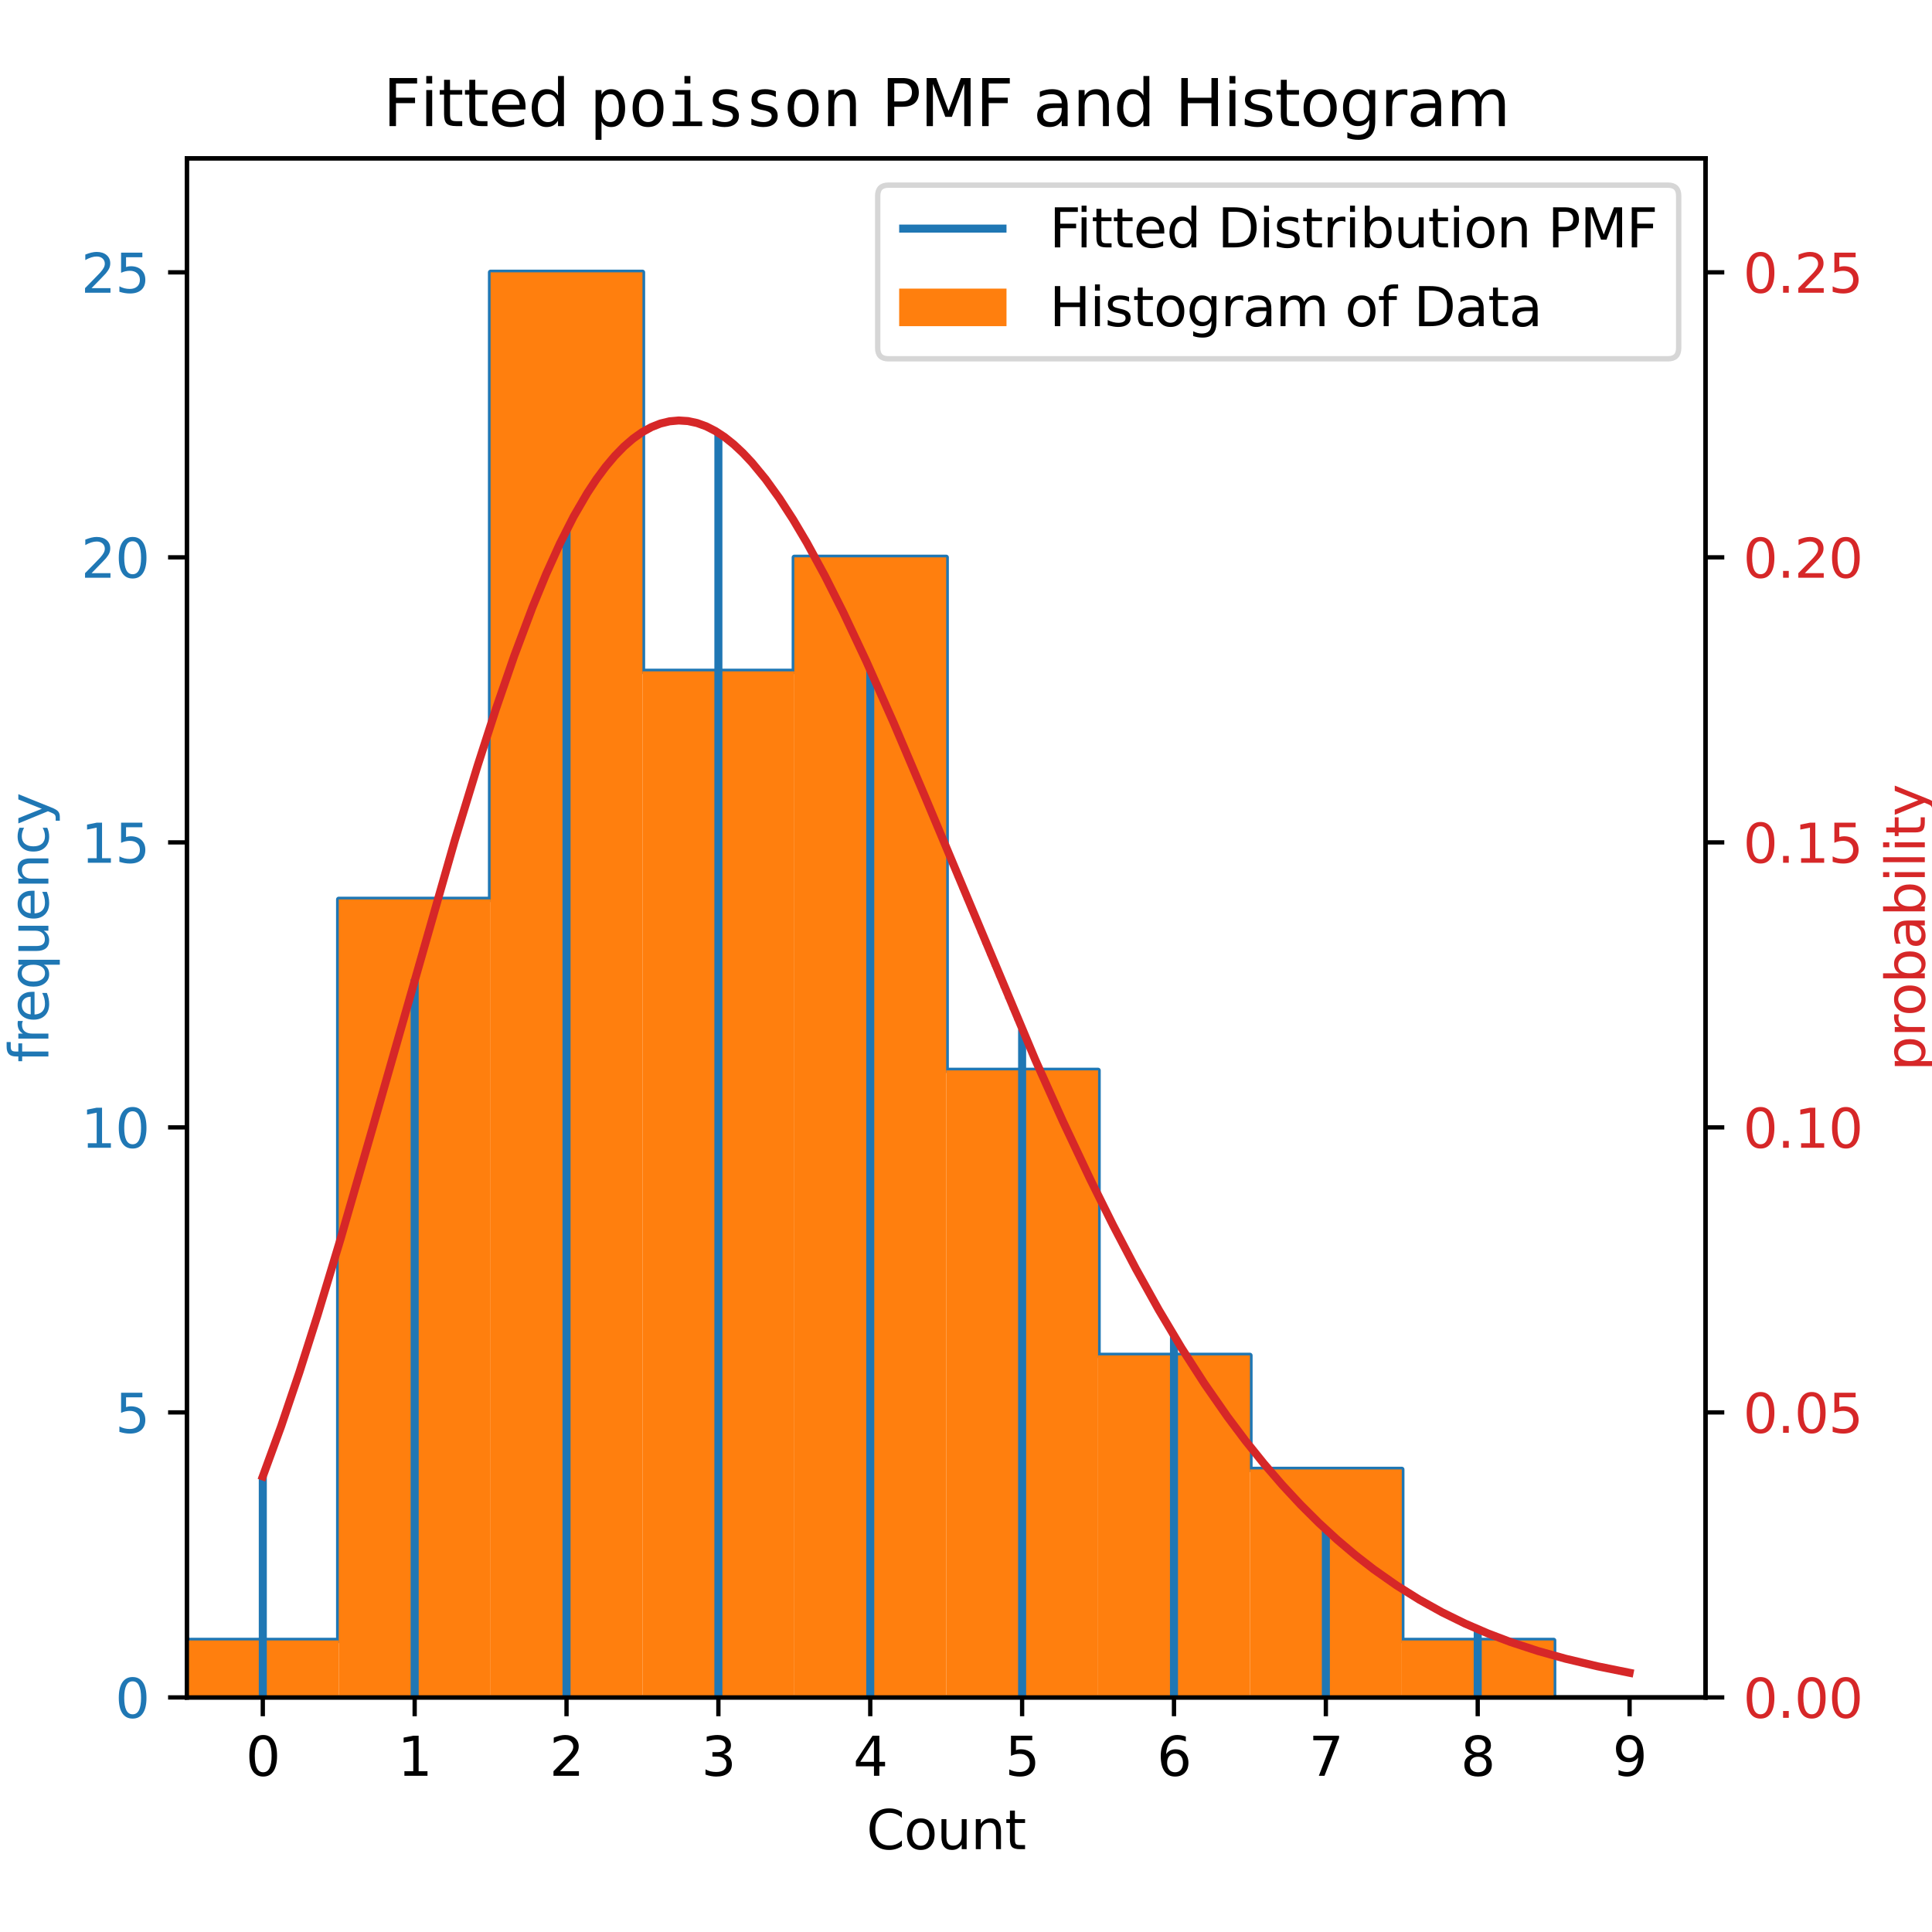 <?xml version="1.0" encoding="utf-8" standalone="no"?>
<!DOCTYPE svg PUBLIC "-//W3C//DTD SVG 1.1//EN"
  "http://www.w3.org/Graphics/SVG/1.1/DTD/svg11.dtd">
<svg xmlns:xlink="http://www.w3.org/1999/xlink" width="360pt" height="360pt" viewBox="0 0 360 360" xmlns="http://www.w3.org/2000/svg" version="1.1">
 <defs>
  <style type="text/css">*{stroke-linejoin: round; stroke-linecap: butt}</style>
 </defs>
 <g id="figure_1">
  <g id="patch_1">
   <path d="M 0 360 
L 360 360 
L 360 0 
L 0 0 
z
" style="fill: #ffffff"/>
  </g>
  <g id="axes_1">
   <g id="patch_2">
    <path d="M 34.82 316.292 
L 317.797 316.292 
L 317.797 29.5 
L 34.82 29.5 
z
" style="fill: #ffffff"/>
   </g>
   <g id="matplotlib.axis_1">
    <g id="xtick_1">
     <g id="line2d_1">
      <defs>
       <path id="m5689047e28" d="M 0 0 
L 0 3.5 
" style="stroke: #000000; stroke-width: 0.8"/>
      </defs>
      <g>
       <use xlink:href="#m5689047e28" x="48.969" y="316.292" style="stroke: #000000; stroke-width: 0.8"/>
      </g>
     </g>
     <g id="text_1">
      <!-- 0 -->
      <g transform="translate(45.788 330.89) scale(0.1 -0.1)">
       <defs>
        <path id="DejaVuSans-30" d="M 2034 4250 
Q 1547 4250 1301 3770 
Q 1056 3291 1056 2328 
Q 1056 1369 1301 889 
Q 1547 409 2034 409 
Q 2525 409 2770 889 
Q 3016 1369 3016 2328 
Q 3016 3291 2770 3770 
Q 2525 4250 2034 4250 
z
M 2034 4750 
Q 2819 4750 3233 4129 
Q 3647 3509 3647 2328 
Q 3647 1150 3233 529 
Q 2819 -91 2034 -91 
Q 1250 -91 836 529 
Q 422 1150 422 2328 
Q 422 3509 836 4129 
Q 1250 4750 2034 4750 
z
" transform="scale(0.016)"/>
       </defs>
       <use xlink:href="#DejaVuSans-30"/>
      </g>
     </g>
    </g>
    <g id="xtick_2">
     <g id="line2d_2">
      <g>
       <use xlink:href="#m5689047e28" x="77.267" y="316.292" style="stroke: #000000; stroke-width: 0.8"/>
      </g>
     </g>
     <g id="text_2">
      <!-- 1 -->
      <g transform="translate(74.086 330.89) scale(0.1 -0.1)">
       <defs>
        <path id="DejaVuSans-31" d="M 794 531 
L 1825 531 
L 1825 4091 
L 703 3866 
L 703 4441 
L 1819 4666 
L 2450 4666 
L 2450 531 
L 3481 531 
L 3481 0 
L 794 0 
L 794 531 
z
" transform="scale(0.016)"/>
       </defs>
       <use xlink:href="#DejaVuSans-31"/>
      </g>
     </g>
    </g>
    <g id="xtick_3">
     <g id="line2d_3">
      <g>
       <use xlink:href="#m5689047e28" x="105.564" y="316.292" style="stroke: #000000; stroke-width: 0.8"/>
      </g>
     </g>
     <g id="text_3">
      <!-- 2 -->
      <g transform="translate(102.383 330.89) scale(0.1 -0.1)">
       <defs>
        <path id="DejaVuSans-32" d="M 1228 531 
L 3431 531 
L 3431 0 
L 469 0 
L 469 531 
Q 828 903 1448 1529 
Q 2069 2156 2228 2338 
Q 2531 2678 2651 2914 
Q 2772 3150 2772 3378 
Q 2772 3750 2511 3984 
Q 2250 4219 1831 4219 
Q 1534 4219 1204 4116 
Q 875 4013 500 3803 
L 500 4441 
Q 881 4594 1212 4672 
Q 1544 4750 1819 4750 
Q 2544 4750 2975 4387 
Q 3406 4025 3406 3419 
Q 3406 3131 3298 2873 
Q 3191 2616 2906 2266 
Q 2828 2175 2409 1742 
Q 1991 1309 1228 531 
z
" transform="scale(0.016)"/>
       </defs>
       <use xlink:href="#DejaVuSans-32"/>
      </g>
     </g>
    </g>
    <g id="xtick_4">
     <g id="line2d_4">
      <g>
       <use xlink:href="#m5689047e28" x="133.862" y="316.292" style="stroke: #000000; stroke-width: 0.8"/>
      </g>
     </g>
     <g id="text_4">
      <!-- 3 -->
      <g transform="translate(130.681 330.89) scale(0.1 -0.1)">
       <defs>
        <path id="DejaVuSans-33" d="M 2597 2516 
Q 3050 2419 3304 2112 
Q 3559 1806 3559 1356 
Q 3559 666 3084 287 
Q 2609 -91 1734 -91 
Q 1441 -91 1130 -33 
Q 819 25 488 141 
L 488 750 
Q 750 597 1062 519 
Q 1375 441 1716 441 
Q 2309 441 2620 675 
Q 2931 909 2931 1356 
Q 2931 1769 2642 2001 
Q 2353 2234 1838 2234 
L 1294 2234 
L 1294 2753 
L 1863 2753 
Q 2328 2753 2575 2939 
Q 2822 3125 2822 3475 
Q 2822 3834 2567 4026 
Q 2313 4219 1838 4219 
Q 1578 4219 1281 4162 
Q 984 4106 628 3988 
L 628 4550 
Q 988 4650 1302 4700 
Q 1616 4750 1894 4750 
Q 2613 4750 3031 4423 
Q 3450 4097 3450 3541 
Q 3450 3153 3228 2886 
Q 3006 2619 2597 2516 
z
" transform="scale(0.016)"/>
       </defs>
       <use xlink:href="#DejaVuSans-33"/>
      </g>
     </g>
    </g>
    <g id="xtick_5">
     <g id="line2d_5">
      <g>
       <use xlink:href="#m5689047e28" x="162.16" y="316.292" style="stroke: #000000; stroke-width: 0.8"/>
      </g>
     </g>
     <g id="text_5">
      <!-- 4 -->
      <g transform="translate(158.979 330.89) scale(0.1 -0.1)">
       <defs>
        <path id="DejaVuSans-34" d="M 2419 4116 
L 825 1625 
L 2419 1625 
L 2419 4116 
z
M 2253 4666 
L 3047 4666 
L 3047 1625 
L 3713 1625 
L 3713 1100 
L 3047 1100 
L 3047 0 
L 2419 0 
L 2419 1100 
L 313 1100 
L 313 1709 
L 2253 4666 
z
" transform="scale(0.016)"/>
       </defs>
       <use xlink:href="#DejaVuSans-34"/>
      </g>
     </g>
    </g>
    <g id="xtick_6">
     <g id="line2d_6">
      <g>
       <use xlink:href="#m5689047e28" x="190.457" y="316.292" style="stroke: #000000; stroke-width: 0.8"/>
      </g>
     </g>
     <g id="text_6">
      <!-- 5 -->
      <g transform="translate(187.276 330.89) scale(0.1 -0.1)">
       <defs>
        <path id="DejaVuSans-35" d="M 691 4666 
L 3169 4666 
L 3169 4134 
L 1269 4134 
L 1269 2991 
Q 1406 3038 1543 3061 
Q 1681 3084 1819 3084 
Q 2600 3084 3056 2656 
Q 3513 2228 3513 1497 
Q 3513 744 3044 326 
Q 2575 -91 1722 -91 
Q 1428 -91 1123 -41 
Q 819 9 494 109 
L 494 744 
Q 775 591 1075 516 
Q 1375 441 1709 441 
Q 2250 441 2565 725 
Q 2881 1009 2881 1497 
Q 2881 1984 2565 2268 
Q 2250 2553 1709 2553 
Q 1456 2553 1204 2497 
Q 953 2441 691 2322 
L 691 4666 
z
" transform="scale(0.016)"/>
       </defs>
       <use xlink:href="#DejaVuSans-35"/>
      </g>
     </g>
    </g>
    <g id="xtick_7">
     <g id="line2d_7">
      <g>
       <use xlink:href="#m5689047e28" x="218.755" y="316.292" style="stroke: #000000; stroke-width: 0.8"/>
      </g>
     </g>
     <g id="text_7">
      <!-- 6 -->
      <g transform="translate(215.574 330.89) scale(0.1 -0.1)">
       <defs>
        <path id="DejaVuSans-36" d="M 2113 2584 
Q 1688 2584 1439 2293 
Q 1191 2003 1191 1497 
Q 1191 994 1439 701 
Q 1688 409 2113 409 
Q 2538 409 2786 701 
Q 3034 994 3034 1497 
Q 3034 2003 2786 2293 
Q 2538 2584 2113 2584 
z
M 3366 4563 
L 3366 3988 
Q 3128 4100 2886 4159 
Q 2644 4219 2406 4219 
Q 1781 4219 1451 3797 
Q 1122 3375 1075 2522 
Q 1259 2794 1537 2939 
Q 1816 3084 2150 3084 
Q 2853 3084 3261 2657 
Q 3669 2231 3669 1497 
Q 3669 778 3244 343 
Q 2819 -91 2113 -91 
Q 1303 -91 875 529 
Q 447 1150 447 2328 
Q 447 3434 972 4092 
Q 1497 4750 2381 4750 
Q 2619 4750 2861 4703 
Q 3103 4656 3366 4563 
z
" transform="scale(0.016)"/>
       </defs>
       <use xlink:href="#DejaVuSans-36"/>
      </g>
     </g>
    </g>
    <g id="xtick_8">
     <g id="line2d_8">
      <g>
       <use xlink:href="#m5689047e28" x="247.053" y="316.292" style="stroke: #000000; stroke-width: 0.8"/>
      </g>
     </g>
     <g id="text_8">
      <!-- 7 -->
      <g transform="translate(243.871 330.89) scale(0.1 -0.1)">
       <defs>
        <path id="DejaVuSans-37" d="M 525 4666 
L 3525 4666 
L 3525 4397 
L 1831 0 
L 1172 0 
L 2766 4134 
L 525 4134 
L 525 4666 
z
" transform="scale(0.016)"/>
       </defs>
       <use xlink:href="#DejaVuSans-37"/>
      </g>
     </g>
    </g>
    <g id="xtick_9">
     <g id="line2d_9">
      <g>
       <use xlink:href="#m5689047e28" x="275.35" y="316.292" style="stroke: #000000; stroke-width: 0.8"/>
      </g>
     </g>
     <g id="text_9">
      <!-- 8 -->
      <g transform="translate(272.169 330.89) scale(0.1 -0.1)">
       <defs>
        <path id="DejaVuSans-38" d="M 2034 2216 
Q 1584 2216 1326 1975 
Q 1069 1734 1069 1313 
Q 1069 891 1326 650 
Q 1584 409 2034 409 
Q 2484 409 2743 651 
Q 3003 894 3003 1313 
Q 3003 1734 2745 1975 
Q 2488 2216 2034 2216 
z
M 1403 2484 
Q 997 2584 770 2862 
Q 544 3141 544 3541 
Q 544 4100 942 4425 
Q 1341 4750 2034 4750 
Q 2731 4750 3128 4425 
Q 3525 4100 3525 3541 
Q 3525 3141 3298 2862 
Q 3072 2584 2669 2484 
Q 3125 2378 3379 2068 
Q 3634 1759 3634 1313 
Q 3634 634 3220 271 
Q 2806 -91 2034 -91 
Q 1263 -91 848 271 
Q 434 634 434 1313 
Q 434 1759 690 2068 
Q 947 2378 1403 2484 
z
M 1172 3481 
Q 1172 3119 1398 2916 
Q 1625 2713 2034 2713 
Q 2441 2713 2670 2916 
Q 2900 3119 2900 3481 
Q 2900 3844 2670 4047 
Q 2441 4250 2034 4250 
Q 1625 4250 1398 4047 
Q 1172 3844 1172 3481 
z
" transform="scale(0.016)"/>
       </defs>
       <use xlink:href="#DejaVuSans-38"/>
      </g>
     </g>
    </g>
    <g id="xtick_10">
     <g id="line2d_10">
      <g>
       <use xlink:href="#m5689047e28" x="303.648" y="316.292" style="stroke: #000000; stroke-width: 0.8"/>
      </g>
     </g>
     <g id="text_10">
      <!-- 9 -->
      <g transform="translate(300.467 330.89) scale(0.1 -0.1)">
       <defs>
        <path id="DejaVuSans-39" d="M 703 97 
L 703 672 
Q 941 559 1184 500 
Q 1428 441 1663 441 
Q 2288 441 2617 861 
Q 2947 1281 2994 2138 
Q 2813 1869 2534 1725 
Q 2256 1581 1919 1581 
Q 1219 1581 811 2004 
Q 403 2428 403 3163 
Q 403 3881 828 4315 
Q 1253 4750 1959 4750 
Q 2769 4750 3195 4129 
Q 3622 3509 3622 2328 
Q 3622 1225 3098 567 
Q 2575 -91 1691 -91 
Q 1453 -91 1209 -44 
Q 966 3 703 97 
z
M 1959 2075 
Q 2384 2075 2632 2365 
Q 2881 2656 2881 3163 
Q 2881 3666 2632 3958 
Q 2384 4250 1959 4250 
Q 1534 4250 1286 3958 
Q 1038 3666 1038 3163 
Q 1038 2656 1286 2365 
Q 1534 2075 1959 2075 
z
" transform="scale(0.016)"/>
       </defs>
       <use xlink:href="#DejaVuSans-39"/>
      </g>
     </g>
    </g>
    <g id="text_11">
     <!-- Count -->
     <g transform="translate(161.46 344.568) scale(0.1 -0.1)">
      <defs>
       <path id="DejaVuSans-43" d="M 4122 4306 
L 4122 3641 
Q 3803 3938 3442 4084 
Q 3081 4231 2675 4231 
Q 1875 4231 1450 3742 
Q 1025 3253 1025 2328 
Q 1025 1406 1450 917 
Q 1875 428 2675 428 
Q 3081 428 3442 575 
Q 3803 722 4122 1019 
L 4122 359 
Q 3791 134 3420 21 
Q 3050 -91 2638 -91 
Q 1578 -91 968 557 
Q 359 1206 359 2328 
Q 359 3453 968 4101 
Q 1578 4750 2638 4750 
Q 3056 4750 3426 4639 
Q 3797 4528 4122 4306 
z
" transform="scale(0.016)"/>
       <path id="DejaVuSans-6f" d="M 1959 3097 
Q 1497 3097 1228 2736 
Q 959 2375 959 1747 
Q 959 1119 1226 758 
Q 1494 397 1959 397 
Q 2419 397 2687 759 
Q 2956 1122 2956 1747 
Q 2956 2369 2687 2733 
Q 2419 3097 1959 3097 
z
M 1959 3584 
Q 2709 3584 3137 3096 
Q 3566 2609 3566 1747 
Q 3566 888 3137 398 
Q 2709 -91 1959 -91 
Q 1206 -91 779 398 
Q 353 888 353 1747 
Q 353 2609 779 3096 
Q 1206 3584 1959 3584 
z
" transform="scale(0.016)"/>
       <path id="DejaVuSans-75" d="M 544 1381 
L 544 3500 
L 1119 3500 
L 1119 1403 
Q 1119 906 1312 657 
Q 1506 409 1894 409 
Q 2359 409 2629 706 
Q 2900 1003 2900 1516 
L 2900 3500 
L 3475 3500 
L 3475 0 
L 2900 0 
L 2900 538 
Q 2691 219 2414 64 
Q 2138 -91 1772 -91 
Q 1169 -91 856 284 
Q 544 659 544 1381 
z
M 1991 3584 
L 1991 3584 
z
" transform="scale(0.016)"/>
       <path id="DejaVuSans-6e" d="M 3513 2113 
L 3513 0 
L 2938 0 
L 2938 2094 
Q 2938 2591 2744 2837 
Q 2550 3084 2163 3084 
Q 1697 3084 1428 2787 
Q 1159 2491 1159 1978 
L 1159 0 
L 581 0 
L 581 3500 
L 1159 3500 
L 1159 2956 
Q 1366 3272 1645 3428 
Q 1925 3584 2291 3584 
Q 2894 3584 3203 3211 
Q 3513 2838 3513 2113 
z
" transform="scale(0.016)"/>
       <path id="DejaVuSans-74" d="M 1172 4494 
L 1172 3500 
L 2356 3500 
L 2356 3053 
L 1172 3053 
L 1172 1153 
Q 1172 725 1289 603 
Q 1406 481 1766 481 
L 2356 481 
L 2356 0 
L 1766 0 
Q 1100 0 847 248 
Q 594 497 594 1153 
L 594 3053 
L 172 3053 
L 172 3500 
L 594 3500 
L 594 4494 
L 1172 4494 
z
" transform="scale(0.016)"/>
      </defs>
      <use xlink:href="#DejaVuSans-43"/>
      <use xlink:href="#DejaVuSans-6f" x="69.824"/>
      <use xlink:href="#DejaVuSans-75" x="131.006"/>
      <use xlink:href="#DejaVuSans-6e" x="194.385"/>
      <use xlink:href="#DejaVuSans-74" x="257.764"/>
     </g>
    </g>
   </g>
   <g id="matplotlib.axis_2">
    <g id="ytick_1">
     <g id="line2d_11">
      <defs>
       <path id="mec80959062" d="M 0 0 
L -3.5 0 
" style="stroke: #000000; stroke-width: 0.8"/>
      </defs>
      <g>
       <use xlink:href="#mec80959062" x="34.82" y="316.292" style="stroke: #000000; stroke-width: 0.8"/>
      </g>
     </g>
     <g id="text_12">
      <!-- 0 -->
      <g style="fill: #1f77b4" transform="translate(21.458 320.091) scale(0.1 -0.1)">
       <use xlink:href="#DejaVuSans-30"/>
      </g>
     </g>
    </g>
    <g id="ytick_2">
     <g id="line2d_12">
      <g>
       <use xlink:href="#mec80959062" x="34.82" y="263.182" style="stroke: #000000; stroke-width: 0.8"/>
      </g>
     </g>
     <g id="text_13">
      <!-- 5 -->
      <g style="fill: #1f77b4" transform="translate(21.458 266.981) scale(0.1 -0.1)">
       <use xlink:href="#DejaVuSans-35"/>
      </g>
     </g>
    </g>
    <g id="ytick_3">
     <g id="line2d_13">
      <g>
       <use xlink:href="#mec80959062" x="34.82" y="210.073" style="stroke: #000000; stroke-width: 0.8"/>
      </g>
     </g>
     <g id="text_14">
      <!-- 10 -->
      <g style="fill: #1f77b4" transform="translate(15.095 213.872) scale(0.1 -0.1)">
       <use xlink:href="#DejaVuSans-31"/>
       <use xlink:href="#DejaVuSans-30" x="63.623"/>
      </g>
     </g>
    </g>
    <g id="ytick_4">
     <g id="line2d_14">
      <g>
       <use xlink:href="#mec80959062" x="34.82" y="156.963" style="stroke: #000000; stroke-width: 0.8"/>
      </g>
     </g>
     <g id="text_15">
      <!-- 15 -->
      <g style="fill: #1f77b4" transform="translate(15.095 160.762) scale(0.1 -0.1)">
       <use xlink:href="#DejaVuSans-31"/>
       <use xlink:href="#DejaVuSans-35" x="63.623"/>
      </g>
     </g>
    </g>
    <g id="ytick_5">
     <g id="line2d_15">
      <g>
       <use xlink:href="#mec80959062" x="34.82" y="103.853" style="stroke: #000000; stroke-width: 0.8"/>
      </g>
     </g>
     <g id="text_16">
      <!-- 20 -->
      <g style="fill: #1f77b4" transform="translate(15.095 107.653) scale(0.1 -0.1)">
       <use xlink:href="#DejaVuSans-32"/>
       <use xlink:href="#DejaVuSans-30" x="63.623"/>
      </g>
     </g>
    </g>
    <g id="ytick_6">
     <g id="line2d_16">
      <g>
       <use xlink:href="#mec80959062" x="34.82" y="50.744" style="stroke: #000000; stroke-width: 0.8"/>
      </g>
     </g>
     <g id="text_17">
      <!-- 25 -->
      <g style="fill: #1f77b4" transform="translate(15.095 54.543) scale(0.1 -0.1)">
       <use xlink:href="#DejaVuSans-32"/>
       <use xlink:href="#DejaVuSans-35" x="63.623"/>
      </g>
     </g>
    </g>
    <g id="text_18">
     <!-- frequency -->
     <g style="fill: #1f77b4" transform="translate(9.016 197.972) rotate(-90) scale(0.1 -0.1)">
      <defs>
       <path id="DejaVuSans-66" d="M 2375 4863 
L 2375 4384 
L 1825 4384 
Q 1516 4384 1395 4259 
Q 1275 4134 1275 3809 
L 1275 3500 
L 2222 3500 
L 2222 3053 
L 1275 3053 
L 1275 0 
L 697 0 
L 697 3053 
L 147 3053 
L 147 3500 
L 697 3500 
L 697 3744 
Q 697 4328 969 4595 
Q 1241 4863 1831 4863 
L 2375 4863 
z
" transform="scale(0.016)"/>
       <path id="DejaVuSans-72" d="M 2631 2963 
Q 2534 3019 2420 3045 
Q 2306 3072 2169 3072 
Q 1681 3072 1420 2755 
Q 1159 2438 1159 1844 
L 1159 0 
L 581 0 
L 581 3500 
L 1159 3500 
L 1159 2956 
Q 1341 3275 1631 3429 
Q 1922 3584 2338 3584 
Q 2397 3584 2469 3576 
Q 2541 3569 2628 3553 
L 2631 2963 
z
" transform="scale(0.016)"/>
       <path id="DejaVuSans-65" d="M 3597 1894 
L 3597 1613 
L 953 1613 
Q 991 1019 1311 708 
Q 1631 397 2203 397 
Q 2534 397 2845 478 
Q 3156 559 3463 722 
L 3463 178 
Q 3153 47 2828 -22 
Q 2503 -91 2169 -91 
Q 1331 -91 842 396 
Q 353 884 353 1716 
Q 353 2575 817 3079 
Q 1281 3584 2069 3584 
Q 2775 3584 3186 3129 
Q 3597 2675 3597 1894 
z
M 3022 2063 
Q 3016 2534 2758 2815 
Q 2500 3097 2075 3097 
Q 1594 3097 1305 2825 
Q 1016 2553 972 2059 
L 3022 2063 
z
" transform="scale(0.016)"/>
       <path id="DejaVuSans-71" d="M 947 1747 
Q 947 1113 1208 752 
Q 1469 391 1925 391 
Q 2381 391 2643 752 
Q 2906 1113 2906 1747 
Q 2906 2381 2643 2742 
Q 2381 3103 1925 3103 
Q 1469 3103 1208 2742 
Q 947 2381 947 1747 
z
M 2906 525 
Q 2725 213 2448 61 
Q 2172 -91 1784 -91 
Q 1150 -91 751 415 
Q 353 922 353 1747 
Q 353 2572 751 3078 
Q 1150 3584 1784 3584 
Q 2172 3584 2448 3432 
Q 2725 3281 2906 2969 
L 2906 3500 
L 3481 3500 
L 3481 -1331 
L 2906 -1331 
L 2906 525 
z
" transform="scale(0.016)"/>
       <path id="DejaVuSans-63" d="M 3122 3366 
L 3122 2828 
Q 2878 2963 2633 3030 
Q 2388 3097 2138 3097 
Q 1578 3097 1268 2742 
Q 959 2388 959 1747 
Q 959 1106 1268 751 
Q 1578 397 2138 397 
Q 2388 397 2633 464 
Q 2878 531 3122 666 
L 3122 134 
Q 2881 22 2623 -34 
Q 2366 -91 2075 -91 
Q 1284 -91 818 406 
Q 353 903 353 1747 
Q 353 2603 823 3093 
Q 1294 3584 2113 3584 
Q 2378 3584 2631 3529 
Q 2884 3475 3122 3366 
z
" transform="scale(0.016)"/>
       <path id="DejaVuSans-79" d="M 2059 -325 
Q 1816 -950 1584 -1140 
Q 1353 -1331 966 -1331 
L 506 -1331 
L 506 -850 
L 844 -850 
Q 1081 -850 1212 -737 
Q 1344 -625 1503 -206 
L 1606 56 
L 191 3500 
L 800 3500 
L 1894 763 
L 2988 3500 
L 3597 3500 
L 2059 -325 
z
" transform="scale(0.016)"/>
      </defs>
      <use xlink:href="#DejaVuSans-66"/>
      <use xlink:href="#DejaVuSans-72" x="35.205"/>
      <use xlink:href="#DejaVuSans-65" x="74.068"/>
      <use xlink:href="#DejaVuSans-71" x="135.592"/>
      <use xlink:href="#DejaVuSans-75" x="199.068"/>
      <use xlink:href="#DejaVuSans-65" x="262.447"/>
      <use xlink:href="#DejaVuSans-6e" x="323.971"/>
      <use xlink:href="#DejaVuSans-63" x="387.35"/>
      <use xlink:href="#DejaVuSans-79" x="442.33"/>
     </g>
    </g>
   </g>
   <g id="patch_3">
    <path d="M 34.82 316.292 
L 34.82 305.67 
L 63.118 305.67 
L 63.118 167.585 
L 91.416 167.585 
L 91.416 50.744 
L 119.713 50.744 
L 119.713 125.097 
L 148.011 125.097 
L 148.011 103.853 
L 176.309 103.853 
L 176.309 199.451 
L 204.606 199.451 
L 204.606 252.56 
L 232.904 252.56 
L 232.904 273.804 
L 261.202 273.804 
L 261.202 305.67 
L 289.499 305.67 
L 289.499 316.292 
" clip-path="url(#pfae335a36b)" style="fill: none; stroke: #1f77b4; stroke-linejoin: miter"/>
   </g>
   <g id="patch_4">
    <path d="M 34.82 316.292 
L 34.82 29.5 
" style="fill: none; stroke: #000000; stroke-width: 0.8; stroke-linejoin: miter; stroke-linecap: square"/>
   </g>
   <g id="patch_5">
    <path d="M 317.797 316.292 
L 317.797 29.5 
" style="fill: none; stroke: #000000; stroke-width: 0.8; stroke-linejoin: miter; stroke-linecap: square"/>
   </g>
   <g id="patch_6">
    <path d="M 34.82 316.292 
L 317.797 316.292 
" style="fill: none; stroke: #000000; stroke-width: 0.8; stroke-linejoin: miter; stroke-linecap: square"/>
   </g>
   <g id="patch_7">
    <path d="M 34.82 29.5 
L 317.797 29.5 
" style="fill: none; stroke: #000000; stroke-width: 0.8; stroke-linejoin: miter; stroke-linecap: square"/>
   </g>
  </g>
  <g id="axes_2">
   <g id="patch_8">
    <path d="M 34.82 316.292 
L 63.118 316.292 
L 63.118 305.67 
L 34.82 305.67 
z
" clip-path="url(#pfae335a36b)" style="fill: #ff7f0e"/>
   </g>
   <g id="patch_9">
    <path d="M 63.118 316.292 
L 91.416 316.292 
L 91.416 167.585 
L 63.118 167.585 
z
" clip-path="url(#pfae335a36b)" style="fill: #ff7f0e"/>
   </g>
   <g id="patch_10">
    <path d="M 91.416 316.292 
L 119.713 316.292 
L 119.713 50.744 
L 91.416 50.744 
z
" clip-path="url(#pfae335a36b)" style="fill: #ff7f0e"/>
   </g>
   <g id="patch_11">
    <path d="M 119.713 316.292 
L 148.011 316.292 
L 148.011 125.097 
L 119.713 125.097 
z
" clip-path="url(#pfae335a36b)" style="fill: #ff7f0e"/>
   </g>
   <g id="patch_12">
    <path d="M 148.011 316.292 
L 176.309 316.292 
L 176.309 103.853 
L 148.011 103.853 
z
" clip-path="url(#pfae335a36b)" style="fill: #ff7f0e"/>
   </g>
   <g id="patch_13">
    <path d="M 176.309 316.292 
L 204.606 316.292 
L 204.606 199.451 
L 176.309 199.451 
z
" clip-path="url(#pfae335a36b)" style="fill: #ff7f0e"/>
   </g>
   <g id="patch_14">
    <path d="M 204.606 316.292 
L 232.904 316.292 
L 232.904 252.56 
L 204.606 252.56 
z
" clip-path="url(#pfae335a36b)" style="fill: #ff7f0e"/>
   </g>
   <g id="patch_15">
    <path d="M 232.904 316.292 
L 261.202 316.292 
L 261.202 273.804 
L 232.904 273.804 
z
" clip-path="url(#pfae335a36b)" style="fill: #ff7f0e"/>
   </g>
   <g id="patch_16">
    <path d="M 261.202 316.292 
L 289.499 316.292 
L 289.499 305.67 
L 261.202 305.67 
z
" clip-path="url(#pfae335a36b)" style="fill: #ff7f0e"/>
   </g>
   <g id="matplotlib.axis_3">
    <g id="ytick_7">
     <g id="line2d_17">
      <defs>
       <path id="m7be62c2847" d="M 0 0 
L 3.5 0 
" style="stroke: #000000; stroke-width: 0.8"/>
      </defs>
      <g>
       <use xlink:href="#m7be62c2847" x="317.797" y="316.292" style="stroke: #000000; stroke-width: 0.8"/>
      </g>
     </g>
     <g id="text_19">
      <!-- 0.00 -->
      <g style="fill: #d62728" transform="translate(324.797 320.091) scale(0.1 -0.1)">
       <defs>
        <path id="DejaVuSans-2e" d="M 684 794 
L 1344 794 
L 1344 0 
L 684 0 
L 684 794 
z
" transform="scale(0.016)"/>
       </defs>
       <use xlink:href="#DejaVuSans-30"/>
       <use xlink:href="#DejaVuSans-2e" x="63.623"/>
       <use xlink:href="#DejaVuSans-30" x="95.41"/>
       <use xlink:href="#DejaVuSans-30" x="159.033"/>
      </g>
     </g>
    </g>
    <g id="ytick_8">
     <g id="line2d_18">
      <g>
       <use xlink:href="#m7be62c2847" x="317.797" y="263.182" style="stroke: #000000; stroke-width: 0.8"/>
      </g>
     </g>
     <g id="text_20">
      <!-- 0.05 -->
      <g style="fill: #d62728" transform="translate(324.797 266.981) scale(0.1 -0.1)">
       <use xlink:href="#DejaVuSans-30"/>
       <use xlink:href="#DejaVuSans-2e" x="63.623"/>
       <use xlink:href="#DejaVuSans-30" x="95.41"/>
       <use xlink:href="#DejaVuSans-35" x="159.033"/>
      </g>
     </g>
    </g>
    <g id="ytick_9">
     <g id="line2d_19">
      <g>
       <use xlink:href="#m7be62c2847" x="317.797" y="210.073" style="stroke: #000000; stroke-width: 0.8"/>
      </g>
     </g>
     <g id="text_21">
      <!-- 0.10 -->
      <g style="fill: #d62728" transform="translate(324.797 213.872) scale(0.1 -0.1)">
       <use xlink:href="#DejaVuSans-30"/>
       <use xlink:href="#DejaVuSans-2e" x="63.623"/>
       <use xlink:href="#DejaVuSans-31" x="95.41"/>
       <use xlink:href="#DejaVuSans-30" x="159.033"/>
      </g>
     </g>
    </g>
    <g id="ytick_10">
     <g id="line2d_20">
      <g>
       <use xlink:href="#m7be62c2847" x="317.797" y="156.963" style="stroke: #000000; stroke-width: 0.8"/>
      </g>
     </g>
     <g id="text_22">
      <!-- 0.15 -->
      <g style="fill: #d62728" transform="translate(324.797 160.762) scale(0.1 -0.1)">
       <use xlink:href="#DejaVuSans-30"/>
       <use xlink:href="#DejaVuSans-2e" x="63.623"/>
       <use xlink:href="#DejaVuSans-31" x="95.41"/>
       <use xlink:href="#DejaVuSans-35" x="159.033"/>
      </g>
     </g>
    </g>
    <g id="ytick_11">
     <g id="line2d_21">
      <g>
       <use xlink:href="#m7be62c2847" x="317.797" y="103.853" style="stroke: #000000; stroke-width: 0.8"/>
      </g>
     </g>
     <g id="text_23">
      <!-- 0.20 -->
      <g style="fill: #d62728" transform="translate(324.797 107.653) scale(0.1 -0.1)">
       <use xlink:href="#DejaVuSans-30"/>
       <use xlink:href="#DejaVuSans-2e" x="63.623"/>
       <use xlink:href="#DejaVuSans-32" x="95.41"/>
       <use xlink:href="#DejaVuSans-30" x="159.033"/>
      </g>
     </g>
    </g>
    <g id="ytick_12">
     <g id="line2d_22">
      <g>
       <use xlink:href="#m7be62c2847" x="317.797" y="50.744" style="stroke: #000000; stroke-width: 0.8"/>
      </g>
     </g>
     <g id="text_24">
      <!-- 0.25 -->
      <g style="fill: #d62728" transform="translate(324.797 54.543) scale(0.1 -0.1)">
       <use xlink:href="#DejaVuSans-30"/>
       <use xlink:href="#DejaVuSans-2e" x="63.623"/>
       <use xlink:href="#DejaVuSans-32" x="95.41"/>
       <use xlink:href="#DejaVuSans-35" x="159.033"/>
      </g>
     </g>
    </g>
    <g id="text_25">
     <!-- probability -->
     <g style="fill: #d62728" transform="translate(358.661 199.572) rotate(-90) scale(0.1 -0.1)">
      <defs>
       <path id="DejaVuSans-70" d="M 1159 525 
L 1159 -1331 
L 581 -1331 
L 581 3500 
L 1159 3500 
L 1159 2969 
Q 1341 3281 1617 3432 
Q 1894 3584 2278 3584 
Q 2916 3584 3314 3078 
Q 3713 2572 3713 1747 
Q 3713 922 3314 415 
Q 2916 -91 2278 -91 
Q 1894 -91 1617 61 
Q 1341 213 1159 525 
z
M 3116 1747 
Q 3116 2381 2855 2742 
Q 2594 3103 2138 3103 
Q 1681 3103 1420 2742 
Q 1159 2381 1159 1747 
Q 1159 1113 1420 752 
Q 1681 391 2138 391 
Q 2594 391 2855 752 
Q 3116 1113 3116 1747 
z
" transform="scale(0.016)"/>
       <path id="DejaVuSans-62" d="M 3116 1747 
Q 3116 2381 2855 2742 
Q 2594 3103 2138 3103 
Q 1681 3103 1420 2742 
Q 1159 2381 1159 1747 
Q 1159 1113 1420 752 
Q 1681 391 2138 391 
Q 2594 391 2855 752 
Q 3116 1113 3116 1747 
z
M 1159 2969 
Q 1341 3281 1617 3432 
Q 1894 3584 2278 3584 
Q 2916 3584 3314 3078 
Q 3713 2572 3713 1747 
Q 3713 922 3314 415 
Q 2916 -91 2278 -91 
Q 1894 -91 1617 61 
Q 1341 213 1159 525 
L 1159 0 
L 581 0 
L 581 4863 
L 1159 4863 
L 1159 2969 
z
" transform="scale(0.016)"/>
       <path id="DejaVuSans-61" d="M 2194 1759 
Q 1497 1759 1228 1600 
Q 959 1441 959 1056 
Q 959 750 1161 570 
Q 1363 391 1709 391 
Q 2188 391 2477 730 
Q 2766 1069 2766 1631 
L 2766 1759 
L 2194 1759 
z
M 3341 1997 
L 3341 0 
L 2766 0 
L 2766 531 
Q 2569 213 2275 61 
Q 1981 -91 1556 -91 
Q 1019 -91 701 211 
Q 384 513 384 1019 
Q 384 1609 779 1909 
Q 1175 2209 1959 2209 
L 2766 2209 
L 2766 2266 
Q 2766 2663 2505 2880 
Q 2244 3097 1772 3097 
Q 1472 3097 1187 3025 
Q 903 2953 641 2809 
L 641 3341 
Q 956 3463 1253 3523 
Q 1550 3584 1831 3584 
Q 2591 3584 2966 3190 
Q 3341 2797 3341 1997 
z
" transform="scale(0.016)"/>
       <path id="DejaVuSans-69" d="M 603 3500 
L 1178 3500 
L 1178 0 
L 603 0 
L 603 3500 
z
M 603 4863 
L 1178 4863 
L 1178 4134 
L 603 4134 
L 603 4863 
z
" transform="scale(0.016)"/>
       <path id="DejaVuSans-6c" d="M 603 4863 
L 1178 4863 
L 1178 0 
L 603 0 
L 603 4863 
z
" transform="scale(0.016)"/>
      </defs>
      <use xlink:href="#DejaVuSans-70"/>
      <use xlink:href="#DejaVuSans-72" x="63.477"/>
      <use xlink:href="#DejaVuSans-6f" x="102.34"/>
      <use xlink:href="#DejaVuSans-62" x="163.521"/>
      <use xlink:href="#DejaVuSans-61" x="226.998"/>
      <use xlink:href="#DejaVuSans-62" x="288.277"/>
      <use xlink:href="#DejaVuSans-69" x="351.754"/>
      <use xlink:href="#DejaVuSans-6c" x="379.537"/>
      <use xlink:href="#DejaVuSans-69" x="407.32"/>
      <use xlink:href="#DejaVuSans-74" x="435.104"/>
      <use xlink:href="#DejaVuSans-79" x="474.312"/>
     </g>
    </g>
   </g>
   <g id="LineCollection_1">
    <path d="M 48.969 316.292 
L 48.969 275.106 
" clip-path="url(#pfae335a36b)" style="fill: none; stroke: #1f77b4; stroke-width: 1.5"/>
    <path d="M 77.267 316.292 
L 77.267 182.438 
" clip-path="url(#pfae335a36b)" style="fill: none; stroke: #1f77b4; stroke-width: 1.5"/>
    <path d="M 105.564 316.292 
L 105.564 98.78 
" clip-path="url(#pfae335a36b)" style="fill: none; stroke: #1f77b4; stroke-width: 1.5"/>
    <path d="M 133.862 316.292 
L 133.862 80.654 
" clip-path="url(#pfae335a36b)" style="fill: none; stroke: #1f77b4; stroke-width: 1.5"/>
    <path d="M 162.16 316.292 
L 162.16 124.836 
" clip-path="url(#pfae335a36b)" style="fill: none; stroke: #1f77b4; stroke-width: 1.5"/>
    <path d="M 190.457 316.292 
L 190.457 191.846 
" clip-path="url(#pfae335a36b)" style="fill: none; stroke: #1f77b4; stroke-width: 1.5"/>
    <path d="M 218.755 316.292 
L 218.755 248.883 
" clip-path="url(#pfae335a36b)" style="fill: none; stroke: #1f77b4; stroke-width: 1.5"/>
    <path d="M 247.053 316.292 
L 247.053 284.995 
" clip-path="url(#pfae335a36b)" style="fill: none; stroke: #1f77b4; stroke-width: 1.5"/>
    <path d="M 275.35 316.292 
L 275.35 303.577 
" clip-path="url(#pfae335a36b)" style="fill: none; stroke: #1f77b4; stroke-width: 1.5"/>
   </g>
   <g id="line2d_23">
    <path d="M 48.969 275.106 
L 52.376 265.791 
L 55.783 255.714 
L 59.19 245 
L 63.449 230.894 
L 69.412 210.243 
L 84.743 156.596 
L 89.002 142.65 
L 92.409 132.102 
L 95.816 122.227 
L 99.224 113.146 
L 101.779 106.931 
L 104.334 101.282 
L 106.889 96.251 
L 109.445 91.858 
L 111.148 89.281 
L 112.852 86.983 
L 114.555 84.961 
L 116.259 83.213 
L 117.962 81.736 
L 119.666 80.53 
L 121.369 79.59 
L 123.073 78.916 
L 124.777 78.504 
L 126.48 78.353 
L 128.184 78.46 
L 129.887 78.824 
L 131.591 79.441 
L 133.294 80.309 
L 134.998 81.426 
L 136.701 82.785 
L 138.405 84.375 
L 140.108 86.186 
L 142.664 89.292 
L 145.219 92.837 
L 147.774 96.783 
L 150.33 101.097 
L 153.737 107.359 
L 157.144 114.127 
L 161.403 123.171 
L 166.513 134.675 
L 172.476 148.712 
L 192.918 197.503 
L 198.029 208.882 
L 203.139 219.716 
L 207.398 228.289 
L 211.657 236.415 
L 215.916 244.065 
L 220.175 251.205 
L 224.434 257.826 
L 228.692 263.943 
L 232.099 268.486 
L 235.507 272.728 
L 238.914 276.679 
L 242.321 280.348 
L 245.728 283.745 
L 249.135 286.88 
L 252.542 289.765 
L 255.949 292.411 
L 260.208 295.404 
L 264.467 298.071 
L 268.726 300.437 
L 272.984 302.526 
L 277.243 304.365 
L 281.502 305.978 
L 286.613 307.651 
L 291.723 309.079 
L 297.686 310.493 
L 303.648 311.7 
L 303.648 311.7 
" clip-path="url(#pfae335a36b)" style="fill: none; stroke: #d62728; stroke-width: 1.5; stroke-linecap: square"/>
    <defs>
     <path id="m9ca76bc846" d="M -0.5 0.5 
L 0.5 0.5 
L 0.5 -0.5 
L -0.5 -0.5 
z
"/>
    </defs>
    <g clip-path="url(#pfae335a36b)">
     <use xlink:href="#m9ca76bc846" x="48.969" y="275.106" style="fill: #d62728"/>
     <use xlink:href="#m9ca76bc846" x="49.821" y="272.855" style="fill: #d62728"/>
     <use xlink:href="#m9ca76bc846" x="50.673" y="270.551" style="fill: #d62728"/>
     <use xlink:href="#m9ca76bc846" x="51.524" y="268.195" style="fill: #d62728"/>
     <use xlink:href="#m9ca76bc846" x="52.376" y="265.791" style="fill: #d62728"/>
     <use xlink:href="#m9ca76bc846" x="53.228" y="263.338" style="fill: #d62728"/>
     <use xlink:href="#m9ca76bc846" x="54.08" y="260.84" style="fill: #d62728"/>
     <use xlink:href="#m9ca76bc846" x="54.932" y="258.298" style="fill: #d62728"/>
     <use xlink:href="#m9ca76bc846" x="55.783" y="255.714" style="fill: #d62728"/>
     <use xlink:href="#m9ca76bc846" x="56.635" y="253.091" style="fill: #d62728"/>
     <use xlink:href="#m9ca76bc846" x="57.487" y="250.429" style="fill: #d62728"/>
     <use xlink:href="#m9ca76bc846" x="58.339" y="247.731" style="fill: #d62728"/>
     <use xlink:href="#m9ca76bc846" x="59.19" y="245" style="fill: #d62728"/>
     <use xlink:href="#m9ca76bc846" x="60.042" y="242.235" style="fill: #d62728"/>
     <use xlink:href="#m9ca76bc846" x="60.894" y="239.441" style="fill: #d62728"/>
     <use xlink:href="#m9ca76bc846" x="61.746" y="236.618" style="fill: #d62728"/>
     <use xlink:href="#m9ca76bc846" x="62.597" y="233.768" style="fill: #d62728"/>
     <use xlink:href="#m9ca76bc846" x="63.449" y="230.894" style="fill: #d62728"/>
     <use xlink:href="#m9ca76bc846" x="64.301" y="227.997" style="fill: #d62728"/>
     <use xlink:href="#m9ca76bc846" x="65.153" y="225.079" style="fill: #d62728"/>
     <use xlink:href="#m9ca76bc846" x="66.005" y="222.142" style="fill: #d62728"/>
     <use xlink:href="#m9ca76bc846" x="66.856" y="219.188" style="fill: #d62728"/>
     <use xlink:href="#m9ca76bc846" x="67.708" y="216.219" style="fill: #d62728"/>
     <use xlink:href="#m9ca76bc846" x="68.56" y="213.237" style="fill: #d62728"/>
     <use xlink:href="#m9ca76bc846" x="69.412" y="210.243" style="fill: #d62728"/>
     <use xlink:href="#m9ca76bc846" x="70.263" y="207.24" style="fill: #d62728"/>
     <use xlink:href="#m9ca76bc846" x="71.115" y="204.23" style="fill: #d62728"/>
     <use xlink:href="#m9ca76bc846" x="71.967" y="201.214" style="fill: #d62728"/>
     <use xlink:href="#m9ca76bc846" x="72.819" y="198.194" style="fill: #d62728"/>
     <use xlink:href="#m9ca76bc846" x="73.67" y="195.172" style="fill: #d62728"/>
     <use xlink:href="#m9ca76bc846" x="74.522" y="192.151" style="fill: #d62728"/>
     <use xlink:href="#m9ca76bc846" x="75.374" y="189.131" style="fill: #d62728"/>
     <use xlink:href="#m9ca76bc846" x="76.226" y="186.116" style="fill: #d62728"/>
     <use xlink:href="#m9ca76bc846" x="77.078" y="183.106" style="fill: #d62728"/>
     <use xlink:href="#m9ca76bc846" x="77.929" y="180.104" style="fill: #d62728"/>
     <use xlink:href="#m9ca76bc846" x="78.781" y="177.112" style="fill: #d62728"/>
     <use xlink:href="#m9ca76bc846" x="79.633" y="174.131" style="fill: #d62728"/>
     <use xlink:href="#m9ca76bc846" x="80.485" y="171.164" style="fill: #d62728"/>
     <use xlink:href="#m9ca76bc846" x="81.336" y="168.212" style="fill: #d62728"/>
     <use xlink:href="#m9ca76bc846" x="82.188" y="165.277" style="fill: #d62728"/>
     <use xlink:href="#m9ca76bc846" x="83.04" y="162.362" style="fill: #d62728"/>
     <use xlink:href="#m9ca76bc846" x="83.892" y="159.467" style="fill: #d62728"/>
     <use xlink:href="#m9ca76bc846" x="84.743" y="156.596" style="fill: #d62728"/>
     <use xlink:href="#m9ca76bc846" x="85.595" y="153.749" style="fill: #d62728"/>
     <use xlink:href="#m9ca76bc846" x="86.447" y="150.93" style="fill: #d62728"/>
     <use xlink:href="#m9ca76bc846" x="87.299" y="148.139" style="fill: #d62728"/>
     <use xlink:href="#m9ca76bc846" x="88.151" y="145.378" style="fill: #d62728"/>
     <use xlink:href="#m9ca76bc846" x="89.002" y="142.65" style="fill: #d62728"/>
     <use xlink:href="#m9ca76bc846" x="89.854" y="139.957" style="fill: #d62728"/>
     <use xlink:href="#m9ca76bc846" x="90.706" y="137.3" style="fill: #d62728"/>
     <use xlink:href="#m9ca76bc846" x="91.558" y="134.681" style="fill: #d62728"/>
     <use xlink:href="#m9ca76bc846" x="92.409" y="132.102" style="fill: #d62728"/>
     <use xlink:href="#m9ca76bc846" x="93.261" y="129.565" style="fill: #d62728"/>
     <use xlink:href="#m9ca76bc846" x="94.113" y="127.073" style="fill: #d62728"/>
     <use xlink:href="#m9ca76bc846" x="94.965" y="124.626" style="fill: #d62728"/>
     <use xlink:href="#m9ca76bc846" x="95.816" y="122.227" style="fill: #d62728"/>
     <use xlink:href="#m9ca76bc846" x="96.668" y="119.877" style="fill: #d62728"/>
     <use xlink:href="#m9ca76bc846" x="97.52" y="117.579" style="fill: #d62728"/>
     <use xlink:href="#m9ca76bc846" x="98.372" y="115.335" style="fill: #d62728"/>
     <use xlink:href="#m9ca76bc846" x="99.224" y="113.146" style="fill: #d62728"/>
     <use xlink:href="#m9ca76bc846" x="100.075" y="111.014" style="fill: #d62728"/>
     <use xlink:href="#m9ca76bc846" x="100.927" y="108.942" style="fill: #d62728"/>
     <use xlink:href="#m9ca76bc846" x="101.779" y="106.931" style="fill: #d62728"/>
     <use xlink:href="#m9ca76bc846" x="102.631" y="104.982" style="fill: #d62728"/>
     <use xlink:href="#m9ca76bc846" x="103.482" y="103.099" style="fill: #d62728"/>
     <use xlink:href="#m9ca76bc846" x="104.334" y="101.282" style="fill: #d62728"/>
     <use xlink:href="#m9ca76bc846" x="105.186" y="99.534" style="fill: #d62728"/>
     <use xlink:href="#m9ca76bc846" x="106.038" y="97.857" style="fill: #d62728"/>
     <use xlink:href="#m9ca76bc846" x="106.889" y="96.251" style="fill: #d62728"/>
     <use xlink:href="#m9ca76bc846" x="107.741" y="94.716" style="fill: #d62728"/>
     <use xlink:href="#m9ca76bc846" x="108.593" y="93.252" style="fill: #d62728"/>
     <use xlink:href="#m9ca76bc846" x="109.445" y="91.858" style="fill: #d62728"/>
     <use xlink:href="#m9ca76bc846" x="110.297" y="90.535" style="fill: #d62728"/>
     <use xlink:href="#m9ca76bc846" x="111.148" y="89.281" style="fill: #d62728"/>
     <use xlink:href="#m9ca76bc846" x="112" y="88.097" style="fill: #d62728"/>
     <use xlink:href="#m9ca76bc846" x="112.852" y="86.983" style="fill: #d62728"/>
     <use xlink:href="#m9ca76bc846" x="113.704" y="85.937" style="fill: #d62728"/>
     <use xlink:href="#m9ca76bc846" x="114.555" y="84.961" style="fill: #d62728"/>
     <use xlink:href="#m9ca76bc846" x="115.407" y="84.053" style="fill: #d62728"/>
     <use xlink:href="#m9ca76bc846" x="116.259" y="83.213" style="fill: #d62728"/>
     <use xlink:href="#m9ca76bc846" x="117.111" y="82.441" style="fill: #d62728"/>
     <use xlink:href="#m9ca76bc846" x="117.962" y="81.736" style="fill: #d62728"/>
     <use xlink:href="#m9ca76bc846" x="118.814" y="81.1" style="fill: #d62728"/>
     <use xlink:href="#m9ca76bc846" x="119.666" y="80.53" style="fill: #d62728"/>
     <use xlink:href="#m9ca76bc846" x="120.518" y="80.027" style="fill: #d62728"/>
     <use xlink:href="#m9ca76bc846" x="121.369" y="79.59" style="fill: #d62728"/>
     <use xlink:href="#m9ca76bc846" x="122.221" y="79.22" style="fill: #d62728"/>
     <use xlink:href="#m9ca76bc846" x="123.073" y="78.916" style="fill: #d62728"/>
     <use xlink:href="#m9ca76bc846" x="123.925" y="78.677" style="fill: #d62728"/>
     <use xlink:href="#m9ca76bc846" x="124.777" y="78.504" style="fill: #d62728"/>
     <use xlink:href="#m9ca76bc846" x="125.628" y="78.396" style="fill: #d62728"/>
     <use xlink:href="#m9ca76bc846" x="126.48" y="78.353" style="fill: #d62728"/>
     <use xlink:href="#m9ca76bc846" x="127.332" y="78.375" style="fill: #d62728"/>
     <use xlink:href="#m9ca76bc846" x="128.184" y="78.46" style="fill: #d62728"/>
     <use xlink:href="#m9ca76bc846" x="129.035" y="78.61" style="fill: #d62728"/>
     <use xlink:href="#m9ca76bc846" x="129.887" y="78.824" style="fill: #d62728"/>
     <use xlink:href="#m9ca76bc846" x="130.739" y="79.101" style="fill: #d62728"/>
     <use xlink:href="#m9ca76bc846" x="131.591" y="79.441" style="fill: #d62728"/>
     <use xlink:href="#m9ca76bc846" x="132.442" y="79.844" style="fill: #d62728"/>
     <use xlink:href="#m9ca76bc846" x="133.294" y="80.309" style="fill: #d62728"/>
     <use xlink:href="#m9ca76bc846" x="134.146" y="80.837" style="fill: #d62728"/>
     <use xlink:href="#m9ca76bc846" x="134.998" y="81.426" style="fill: #d62728"/>
     <use xlink:href="#m9ca76bc846" x="135.85" y="82.076" style="fill: #d62728"/>
     <use xlink:href="#m9ca76bc846" x="136.701" y="82.785" style="fill: #d62728"/>
     <use xlink:href="#m9ca76bc846" x="137.553" y="83.552" style="fill: #d62728"/>
     <use xlink:href="#m9ca76bc846" x="138.405" y="84.375" style="fill: #d62728"/>
     <use xlink:href="#m9ca76bc846" x="139.257" y="85.253" style="fill: #d62728"/>
     <use xlink:href="#m9ca76bc846" x="140.108" y="86.186" style="fill: #d62728"/>
     <use xlink:href="#m9ca76bc846" x="140.96" y="87.17" style="fill: #d62728"/>
     <use xlink:href="#m9ca76bc846" x="141.812" y="88.206" style="fill: #d62728"/>
     <use xlink:href="#m9ca76bc846" x="142.664" y="89.292" style="fill: #d62728"/>
     <use xlink:href="#m9ca76bc846" x="143.515" y="90.427" style="fill: #d62728"/>
     <use xlink:href="#m9ca76bc846" x="144.367" y="91.609" style="fill: #d62728"/>
     <use xlink:href="#m9ca76bc846" x="145.219" y="92.837" style="fill: #d62728"/>
     <use xlink:href="#m9ca76bc846" x="146.071" y="94.109" style="fill: #d62728"/>
     <use xlink:href="#m9ca76bc846" x="146.923" y="95.425" style="fill: #d62728"/>
     <use xlink:href="#m9ca76bc846" x="147.774" y="96.783" style="fill: #d62728"/>
     <use xlink:href="#m9ca76bc846" x="148.626" y="98.182" style="fill: #d62728"/>
     <use xlink:href="#m9ca76bc846" x="149.478" y="99.62" style="fill: #d62728"/>
     <use xlink:href="#m9ca76bc846" x="150.33" y="101.097" style="fill: #d62728"/>
     <use xlink:href="#m9ca76bc846" x="151.181" y="102.61" style="fill: #d62728"/>
     <use xlink:href="#m9ca76bc846" x="152.033" y="104.159" style="fill: #d62728"/>
     <use xlink:href="#m9ca76bc846" x="152.885" y="105.742" style="fill: #d62728"/>
     <use xlink:href="#m9ca76bc846" x="153.737" y="107.359" style="fill: #d62728"/>
     <use xlink:href="#m9ca76bc846" x="154.588" y="109.006" style="fill: #d62728"/>
     <use xlink:href="#m9ca76bc846" x="155.44" y="110.685" style="fill: #d62728"/>
     <use xlink:href="#m9ca76bc846" x="156.292" y="112.392" style="fill: #d62728"/>
     <use xlink:href="#m9ca76bc846" x="157.144" y="114.127" style="fill: #d62728"/>
     <use xlink:href="#m9ca76bc846" x="157.996" y="115.888" style="fill: #d62728"/>
     <use xlink:href="#m9ca76bc846" x="158.847" y="117.674" style="fill: #d62728"/>
     <use xlink:href="#m9ca76bc846" x="159.699" y="119.485" style="fill: #d62728"/>
     <use xlink:href="#m9ca76bc846" x="160.551" y="121.317" style="fill: #d62728"/>
     <use xlink:href="#m9ca76bc846" x="161.403" y="123.171" style="fill: #d62728"/>
     <use xlink:href="#m9ca76bc846" x="162.254" y="125.045" style="fill: #d62728"/>
     <use xlink:href="#m9ca76bc846" x="163.106" y="126.938" style="fill: #d62728"/>
     <use xlink:href="#m9ca76bc846" x="163.958" y="128.848" style="fill: #d62728"/>
     <use xlink:href="#m9ca76bc846" x="164.81" y="130.775" style="fill: #d62728"/>
     <use xlink:href="#m9ca76bc846" x="165.661" y="132.718" style="fill: #d62728"/>
     <use xlink:href="#m9ca76bc846" x="166.513" y="134.675" style="fill: #d62728"/>
     <use xlink:href="#m9ca76bc846" x="167.365" y="136.646" style="fill: #d62728"/>
     <use xlink:href="#m9ca76bc846" x="168.217" y="138.63" style="fill: #d62728"/>
     <use xlink:href="#m9ca76bc846" x="169.069" y="140.627" style="fill: #d62728"/>
     <use xlink:href="#m9ca76bc846" x="169.92" y="142.634" style="fill: #d62728"/>
     <use xlink:href="#m9ca76bc846" x="170.772" y="144.651" style="fill: #d62728"/>
     <use xlink:href="#m9ca76bc846" x="171.624" y="146.677" style="fill: #d62728"/>
     <use xlink:href="#m9ca76bc846" x="172.476" y="148.712" style="fill: #d62728"/>
     <use xlink:href="#m9ca76bc846" x="173.327" y="150.753" style="fill: #d62728"/>
     <use xlink:href="#m9ca76bc846" x="174.179" y="152.801" style="fill: #d62728"/>
     <use xlink:href="#m9ca76bc846" x="175.031" y="154.854" style="fill: #d62728"/>
     <use xlink:href="#m9ca76bc846" x="175.883" y="156.912" style="fill: #d62728"/>
     <use xlink:href="#m9ca76bc846" x="176.734" y="158.973" style="fill: #d62728"/>
     <use xlink:href="#m9ca76bc846" x="177.586" y="161.036" style="fill: #d62728"/>
     <use xlink:href="#m9ca76bc846" x="178.438" y="163.1" style="fill: #d62728"/>
     <use xlink:href="#m9ca76bc846" x="179.29" y="165.166" style="fill: #d62728"/>
     <use xlink:href="#m9ca76bc846" x="180.142" y="167.23" style="fill: #d62728"/>
     <use xlink:href="#m9ca76bc846" x="180.993" y="169.294" style="fill: #d62728"/>
     <use xlink:href="#m9ca76bc846" x="181.845" y="171.355" style="fill: #d62728"/>
     <use xlink:href="#m9ca76bc846" x="182.697" y="173.412" style="fill: #d62728"/>
     <use xlink:href="#m9ca76bc846" x="183.549" y="175.466" style="fill: #d62728"/>
     <use xlink:href="#m9ca76bc846" x="184.4" y="177.514" style="fill: #d62728"/>
     <use xlink:href="#m9ca76bc846" x="185.252" y="179.556" style="fill: #d62728"/>
     <use xlink:href="#m9ca76bc846" x="186.104" y="181.591" style="fill: #d62728"/>
     <use xlink:href="#m9ca76bc846" x="186.956" y="183.618" style="fill: #d62728"/>
     <use xlink:href="#m9ca76bc846" x="187.807" y="185.636" style="fill: #d62728"/>
     <use xlink:href="#m9ca76bc846" x="188.659" y="187.644" style="fill: #d62728"/>
     <use xlink:href="#m9ca76bc846" x="189.511" y="189.641" style="fill: #d62728"/>
     <use xlink:href="#m9ca76bc846" x="190.363" y="191.626" style="fill: #d62728"/>
     <use xlink:href="#m9ca76bc846" x="191.215" y="193.598" style="fill: #d62728"/>
     <use xlink:href="#m9ca76bc846" x="192.066" y="195.557" style="fill: #d62728"/>
     <use xlink:href="#m9ca76bc846" x="192.918" y="197.503" style="fill: #d62728"/>
     <use xlink:href="#m9ca76bc846" x="193.77" y="199.435" style="fill: #d62728"/>
     <use xlink:href="#m9ca76bc846" x="194.622" y="201.353" style="fill: #d62728"/>
     <use xlink:href="#m9ca76bc846" x="195.473" y="203.257" style="fill: #d62728"/>
     <use xlink:href="#m9ca76bc846" x="196.325" y="205.147" style="fill: #d62728"/>
     <use xlink:href="#m9ca76bc846" x="197.177" y="207.022" style="fill: #d62728"/>
     <use xlink:href="#m9ca76bc846" x="198.029" y="208.882" style="fill: #d62728"/>
     <use xlink:href="#m9ca76bc846" x="198.88" y="210.727" style="fill: #d62728"/>
     <use xlink:href="#m9ca76bc846" x="199.732" y="212.556" style="fill: #d62728"/>
     <use xlink:href="#m9ca76bc846" x="200.584" y="214.37" style="fill: #d62728"/>
     <use xlink:href="#m9ca76bc846" x="201.436" y="216.168" style="fill: #d62728"/>
     <use xlink:href="#m9ca76bc846" x="202.288" y="217.95" style="fill: #d62728"/>
     <use xlink:href="#m9ca76bc846" x="203.139" y="219.716" style="fill: #d62728"/>
     <use xlink:href="#m9ca76bc846" x="203.991" y="221.465" style="fill: #d62728"/>
     <use xlink:href="#m9ca76bc846" x="204.843" y="223.197" style="fill: #d62728"/>
     <use xlink:href="#m9ca76bc846" x="205.695" y="224.911" style="fill: #d62728"/>
     <use xlink:href="#m9ca76bc846" x="206.546" y="226.609" style="fill: #d62728"/>
     <use xlink:href="#m9ca76bc846" x="207.398" y="228.289" style="fill: #d62728"/>
     <use xlink:href="#m9ca76bc846" x="208.25" y="229.951" style="fill: #d62728"/>
     <use xlink:href="#m9ca76bc846" x="209.102" y="231.595" style="fill: #d62728"/>
     <use xlink:href="#m9ca76bc846" x="209.953" y="233.22" style="fill: #d62728"/>
     <use xlink:href="#m9ca76bc846" x="210.805" y="234.827" style="fill: #d62728"/>
     <use xlink:href="#m9ca76bc846" x="211.657" y="236.415" style="fill: #d62728"/>
     <use xlink:href="#m9ca76bc846" x="212.509" y="237.984" style="fill: #d62728"/>
     <use xlink:href="#m9ca76bc846" x="213.361" y="239.534" style="fill: #d62728"/>
     <use xlink:href="#m9ca76bc846" x="214.212" y="241.064" style="fill: #d62728"/>
     <use xlink:href="#m9ca76bc846" x="215.064" y="242.574" style="fill: #d62728"/>
     <use xlink:href="#m9ca76bc846" x="215.916" y="244.065" style="fill: #d62728"/>
     <use xlink:href="#m9ca76bc846" x="216.768" y="245.534" style="fill: #d62728"/>
     <use xlink:href="#m9ca76bc846" x="217.619" y="246.984" style="fill: #d62728"/>
     <use xlink:href="#m9ca76bc846" x="218.471" y="248.412" style="fill: #d62728"/>
     <use xlink:href="#m9ca76bc846" x="219.323" y="249.819" style="fill: #d62728"/>
     <use xlink:href="#m9ca76bc846" x="220.175" y="251.205" style="fill: #d62728"/>
     <use xlink:href="#m9ca76bc846" x="221.026" y="252.571" style="fill: #d62728"/>
     <use xlink:href="#m9ca76bc846" x="221.878" y="253.915" style="fill: #d62728"/>
     <use xlink:href="#m9ca76bc846" x="222.73" y="255.239" style="fill: #d62728"/>
     <use xlink:href="#m9ca76bc846" x="223.582" y="256.543" style="fill: #d62728"/>
     <use xlink:href="#m9ca76bc846" x="224.434" y="257.826" style="fill: #d62728"/>
     <use xlink:href="#m9ca76bc846" x="225.285" y="259.089" style="fill: #d62728"/>
     <use xlink:href="#m9ca76bc846" x="226.137" y="260.332" style="fill: #d62728"/>
     <use xlink:href="#m9ca76bc846" x="226.989" y="261.555" style="fill: #d62728"/>
     <use xlink:href="#m9ca76bc846" x="227.841" y="262.759" style="fill: #d62728"/>
     <use xlink:href="#m9ca76bc846" x="228.692" y="263.943" style="fill: #d62728"/>
     <use xlink:href="#m9ca76bc846" x="229.544" y="265.107" style="fill: #d62728"/>
     <use xlink:href="#m9ca76bc846" x="230.396" y="266.252" style="fill: #d62728"/>
     <use xlink:href="#m9ca76bc846" x="231.248" y="267.378" style="fill: #d62728"/>
     <use xlink:href="#m9ca76bc846" x="232.099" y="268.486" style="fill: #d62728"/>
     <use xlink:href="#m9ca76bc846" x="232.951" y="269.574" style="fill: #d62728"/>
     <use xlink:href="#m9ca76bc846" x="233.803" y="270.644" style="fill: #d62728"/>
     <use xlink:href="#m9ca76bc846" x="234.655" y="271.695" style="fill: #d62728"/>
     <use xlink:href="#m9ca76bc846" x="235.507" y="272.728" style="fill: #d62728"/>
     <use xlink:href="#m9ca76bc846" x="236.358" y="273.742" style="fill: #d62728"/>
     <use xlink:href="#m9ca76bc846" x="237.21" y="274.739" style="fill: #d62728"/>
     <use xlink:href="#m9ca76bc846" x="238.062" y="275.718" style="fill: #d62728"/>
     <use xlink:href="#m9ca76bc846" x="238.914" y="276.679" style="fill: #d62728"/>
     <use xlink:href="#m9ca76bc846" x="239.765" y="277.622" style="fill: #d62728"/>
     <use xlink:href="#m9ca76bc846" x="240.617" y="278.548" style="fill: #d62728"/>
     <use xlink:href="#m9ca76bc846" x="241.469" y="279.456" style="fill: #d62728"/>
     <use xlink:href="#m9ca76bc846" x="242.321" y="280.348" style="fill: #d62728"/>
     <use xlink:href="#m9ca76bc846" x="243.172" y="281.222" style="fill: #d62728"/>
     <use xlink:href="#m9ca76bc846" x="244.024" y="282.08" style="fill: #d62728"/>
     <use xlink:href="#m9ca76bc846" x="244.876" y="282.921" style="fill: #d62728"/>
     <use xlink:href="#m9ca76bc846" x="245.728" y="283.745" style="fill: #d62728"/>
     <use xlink:href="#m9ca76bc846" x="246.58" y="284.553" style="fill: #d62728"/>
     <use xlink:href="#m9ca76bc846" x="247.431" y="285.345" style="fill: #d62728"/>
     <use xlink:href="#m9ca76bc846" x="248.283" y="286.12" style="fill: #d62728"/>
     <use xlink:href="#m9ca76bc846" x="249.135" y="286.88" style="fill: #d62728"/>
     <use xlink:href="#m9ca76bc846" x="249.987" y="287.624" style="fill: #d62728"/>
     <use xlink:href="#m9ca76bc846" x="250.838" y="288.353" style="fill: #d62728"/>
     <use xlink:href="#m9ca76bc846" x="251.69" y="289.066" style="fill: #d62728"/>
     <use xlink:href="#m9ca76bc846" x="252.542" y="289.765" style="fill: #d62728"/>
     <use xlink:href="#m9ca76bc846" x="253.394" y="290.448" style="fill: #d62728"/>
     <use xlink:href="#m9ca76bc846" x="254.245" y="291.117" style="fill: #d62728"/>
     <use xlink:href="#m9ca76bc846" x="255.097" y="291.771" style="fill: #d62728"/>
     <use xlink:href="#m9ca76bc846" x="255.949" y="292.411" style="fill: #d62728"/>
     <use xlink:href="#m9ca76bc846" x="256.801" y="293.037" style="fill: #d62728"/>
     <use xlink:href="#m9ca76bc846" x="257.653" y="293.649" style="fill: #d62728"/>
     <use xlink:href="#m9ca76bc846" x="258.504" y="294.248" style="fill: #d62728"/>
     <use xlink:href="#m9ca76bc846" x="259.356" y="294.833" style="fill: #d62728"/>
     <use xlink:href="#m9ca76bc846" x="260.208" y="295.404" style="fill: #d62728"/>
     <use xlink:href="#m9ca76bc846" x="261.06" y="295.963" style="fill: #d62728"/>
     <use xlink:href="#m9ca76bc846" x="261.911" y="296.509" style="fill: #d62728"/>
     <use xlink:href="#m9ca76bc846" x="262.763" y="297.042" style="fill: #d62728"/>
     <use xlink:href="#m9ca76bc846" x="263.615" y="297.563" style="fill: #d62728"/>
     <use xlink:href="#m9ca76bc846" x="264.467" y="298.071" style="fill: #d62728"/>
     <use xlink:href="#m9ca76bc846" x="265.318" y="298.568" style="fill: #d62728"/>
     <use xlink:href="#m9ca76bc846" x="266.17" y="299.052" style="fill: #d62728"/>
     <use xlink:href="#m9ca76bc846" x="267.022" y="299.525" style="fill: #d62728"/>
     <use xlink:href="#m9ca76bc846" x="267.874" y="299.987" style="fill: #d62728"/>
     <use xlink:href="#m9ca76bc846" x="268.726" y="300.437" style="fill: #d62728"/>
     <use xlink:href="#m9ca76bc846" x="269.577" y="300.876" style="fill: #d62728"/>
     <use xlink:href="#m9ca76bc846" x="270.429" y="301.304" style="fill: #d62728"/>
     <use xlink:href="#m9ca76bc846" x="271.281" y="301.722" style="fill: #d62728"/>
     <use xlink:href="#m9ca76bc846" x="272.133" y="302.129" style="fill: #d62728"/>
     <use xlink:href="#m9ca76bc846" x="272.984" y="302.526" style="fill: #d62728"/>
     <use xlink:href="#m9ca76bc846" x="273.836" y="302.914" style="fill: #d62728"/>
     <use xlink:href="#m9ca76bc846" x="274.688" y="303.291" style="fill: #d62728"/>
     <use xlink:href="#m9ca76bc846" x="275.54" y="303.658" style="fill: #d62728"/>
     <use xlink:href="#m9ca76bc846" x="276.391" y="304.016" style="fill: #d62728"/>
     <use xlink:href="#m9ca76bc846" x="277.243" y="304.365" style="fill: #d62728"/>
     <use xlink:href="#m9ca76bc846" x="278.095" y="304.705" style="fill: #d62728"/>
     <use xlink:href="#m9ca76bc846" x="278.947" y="305.036" style="fill: #d62728"/>
     <use xlink:href="#m9ca76bc846" x="279.799" y="305.359" style="fill: #d62728"/>
     <use xlink:href="#m9ca76bc846" x="280.65" y="305.672" style="fill: #d62728"/>
     <use xlink:href="#m9ca76bc846" x="281.502" y="305.978" style="fill: #d62728"/>
     <use xlink:href="#m9ca76bc846" x="282.354" y="306.276" style="fill: #d62728"/>
     <use xlink:href="#m9ca76bc846" x="283.206" y="306.566" style="fill: #d62728"/>
     <use xlink:href="#m9ca76bc846" x="284.057" y="306.848" style="fill: #d62728"/>
     <use xlink:href="#m9ca76bc846" x="284.909" y="307.123" style="fill: #d62728"/>
     <use xlink:href="#m9ca76bc846" x="285.761" y="307.391" style="fill: #d62728"/>
     <use xlink:href="#m9ca76bc846" x="286.613" y="307.651" style="fill: #d62728"/>
     <use xlink:href="#m9ca76bc846" x="287.464" y="307.905" style="fill: #d62728"/>
     <use xlink:href="#m9ca76bc846" x="288.316" y="308.152" style="fill: #d62728"/>
     <use xlink:href="#m9ca76bc846" x="289.168" y="308.393" style="fill: #d62728"/>
     <use xlink:href="#m9ca76bc846" x="290.02" y="308.628" style="fill: #d62728"/>
     <use xlink:href="#m9ca76bc846" x="290.872" y="308.856" style="fill: #d62728"/>
     <use xlink:href="#m9ca76bc846" x="291.723" y="309.079" style="fill: #d62728"/>
     <use xlink:href="#m9ca76bc846" x="292.575" y="309.296" style="fill: #d62728"/>
     <use xlink:href="#m9ca76bc846" x="293.427" y="309.508" style="fill: #d62728"/>
     <use xlink:href="#m9ca76bc846" x="294.279" y="309.714" style="fill: #d62728"/>
     <use xlink:href="#m9ca76bc846" x="295.13" y="309.916" style="fill: #d62728"/>
     <use xlink:href="#m9ca76bc846" x="295.982" y="310.113" style="fill: #d62728"/>
     <use xlink:href="#m9ca76bc846" x="296.834" y="310.305" style="fill: #d62728"/>
     <use xlink:href="#m9ca76bc846" x="297.686" y="310.493" style="fill: #d62728"/>
     <use xlink:href="#m9ca76bc846" x="298.537" y="310.676" style="fill: #d62728"/>
     <use xlink:href="#m9ca76bc846" x="299.389" y="310.856" style="fill: #d62728"/>
     <use xlink:href="#m9ca76bc846" x="300.241" y="311.031" style="fill: #d62728"/>
     <use xlink:href="#m9ca76bc846" x="301.093" y="311.204" style="fill: #d62728"/>
     <use xlink:href="#m9ca76bc846" x="301.945" y="311.372" style="fill: #d62728"/>
     <use xlink:href="#m9ca76bc846" x="302.796" y="311.538" style="fill: #d62728"/>
     <use xlink:href="#m9ca76bc846" x="303.648" y="311.7" style="fill: #d62728"/>
    </g>
   </g>
   <g id="patch_17">
    <path d="M 34.82 316.292 
L 34.82 29.5 
" style="fill: none; stroke: #000000; stroke-width: 0.8; stroke-linejoin: miter; stroke-linecap: square"/>
   </g>
   <g id="patch_18">
    <path d="M 317.797 316.292 
L 317.797 29.5 
" style="fill: none; stroke: #000000; stroke-width: 0.8; stroke-linejoin: miter; stroke-linecap: square"/>
   </g>
   <g id="patch_19">
    <path d="M 34.82 316.292 
L 317.797 316.292 
" style="fill: none; stroke: #000000; stroke-width: 0.8; stroke-linejoin: miter; stroke-linecap: square"/>
   </g>
   <g id="patch_20">
    <path d="M 34.82 29.5 
L 317.797 29.5 
" style="fill: none; stroke: #000000; stroke-width: 0.8; stroke-linejoin: miter; stroke-linecap: square"/>
   </g>
   <g id="text_26">
    <!-- Fitted $\tt poisson$ PMF and Histogram -->
    <g transform="translate(71.369 23.5) scale(0.12 -0.12)">
     <defs>
      <path id="DejaVuSans-46" d="M 628 4666 
L 3309 4666 
L 3309 4134 
L 1259 4134 
L 1259 2759 
L 3109 2759 
L 3109 2228 
L 1259 2228 
L 1259 0 
L 628 0 
L 628 4666 
z
" transform="scale(0.016)"/>
      <path id="DejaVuSans-64" d="M 2906 2969 
L 2906 4863 
L 3481 4863 
L 3481 0 
L 2906 0 
L 2906 525 
Q 2725 213 2448 61 
Q 2172 -91 1784 -91 
Q 1150 -91 751 415 
Q 353 922 353 1747 
Q 353 2572 751 3078 
Q 1150 3584 1784 3584 
Q 2172 3584 2448 3432 
Q 2725 3281 2906 2969 
z
M 947 1747 
Q 947 1113 1208 752 
Q 1469 391 1925 391 
Q 2381 391 2643 752 
Q 2906 1113 2906 1747 
Q 2906 2381 2643 2742 
Q 2381 3103 1925 3103 
Q 1469 3103 1208 2742 
Q 947 2381 947 1747 
z
" transform="scale(0.016)"/>
      <path id="DejaVuSans-20" transform="scale(0.016)"/>
      <path id="DejaVuSansMono-70" d="M 1172 441 
L 1172 -1331 
L 594 -1331 
L 594 3500 
L 1172 3500 
L 1172 3053 
Q 1316 3313 1555 3448 
Q 1794 3584 2106 3584 
Q 2741 3584 3102 3093 
Q 3463 2603 3463 1734 
Q 3463 881 3100 395 
Q 2738 -91 2106 -91 
Q 1788 -91 1548 45 
Q 1309 181 1172 441 
z
M 2859 1747 
Q 2859 2416 2648 2756 
Q 2438 3097 2022 3097 
Q 1603 3097 1387 2755 
Q 1172 2413 1172 1747 
Q 1172 1084 1387 740 
Q 1603 397 2022 397 
Q 2438 397 2648 737 
Q 2859 1078 2859 1747 
z
" transform="scale(0.016)"/>
      <path id="DejaVuSansMono-6f" d="M 1925 3097 
Q 1488 3097 1263 2756 
Q 1038 2416 1038 1747 
Q 1038 1081 1263 739 
Q 1488 397 1925 397 
Q 2366 397 2591 739 
Q 2816 1081 2816 1747 
Q 2816 2416 2591 2756 
Q 2366 3097 1925 3097 
z
M 1925 3584 
Q 2653 3584 3039 3112 
Q 3425 2641 3425 1747 
Q 3425 850 3040 379 
Q 2656 -91 1925 -91 
Q 1197 -91 812 379 
Q 428 850 428 1747 
Q 428 2641 812 3112 
Q 1197 3584 1925 3584 
z
" transform="scale(0.016)"/>
      <path id="DejaVuSansMono-69" d="M 800 3500 
L 2272 3500 
L 2272 447 
L 3413 447 
L 3413 0 
L 556 0 
L 556 447 
L 1697 447 
L 1697 3053 
L 800 3053 
L 800 3500 
z
M 1697 4863 
L 2272 4863 
L 2272 4134 
L 1697 4134 
L 1697 4863 
z
" transform="scale(0.016)"/>
      <path id="DejaVuSansMono-73" d="M 3041 3378 
L 3041 2816 
Q 2794 2959 2544 3031 
Q 2294 3103 2034 3103 
Q 1644 3103 1451 2976 
Q 1259 2850 1259 2591 
Q 1259 2356 1403 2240 
Q 1547 2125 2119 2016 
L 2350 1972 
Q 2778 1891 2998 1647 
Q 3219 1403 3219 1013 
Q 3219 494 2850 201 
Q 2481 -91 1825 -91 
Q 1566 -91 1281 -36 
Q 997 19 666 128 
L 666 722 
Q 988 556 1281 473 
Q 1575 391 1838 391 
Q 2219 391 2428 545 
Q 2638 700 2638 978 
Q 2638 1378 1872 1531 
L 1847 1538 
L 1631 1581 
Q 1134 1678 906 1908 
Q 678 2138 678 2534 
Q 678 3038 1018 3311 
Q 1359 3584 1991 3584 
Q 2272 3584 2531 3532 
Q 2791 3481 3041 3378 
z
" transform="scale(0.016)"/>
      <path id="DejaVuSansMono-6e" d="M 3284 2169 
L 3284 0 
L 2706 0 
L 2706 2169 
Q 2706 2641 2540 2862 
Q 2375 3084 2022 3084 
Q 1619 3084 1401 2798 
Q 1184 2513 1184 1978 
L 1184 0 
L 609 0 
L 609 3500 
L 1184 3500 
L 1184 2975 
Q 1338 3275 1600 3429 
Q 1863 3584 2222 3584 
Q 2756 3584 3020 3232 
Q 3284 2881 3284 2169 
z
" transform="scale(0.016)"/>
      <path id="DejaVuSans-50" d="M 1259 4147 
L 1259 2394 
L 2053 2394 
Q 2494 2394 2734 2622 
Q 2975 2850 2975 3272 
Q 2975 3691 2734 3919 
Q 2494 4147 2053 4147 
L 1259 4147 
z
M 628 4666 
L 2053 4666 
Q 2838 4666 3239 4311 
Q 3641 3956 3641 3272 
Q 3641 2581 3239 2228 
Q 2838 1875 2053 1875 
L 1259 1875 
L 1259 0 
L 628 0 
L 628 4666 
z
" transform="scale(0.016)"/>
      <path id="DejaVuSans-4d" d="M 628 4666 
L 1569 4666 
L 2759 1491 
L 3956 4666 
L 4897 4666 
L 4897 0 
L 4281 0 
L 4281 4097 
L 3078 897 
L 2444 897 
L 1241 4097 
L 1241 0 
L 628 0 
L 628 4666 
z
" transform="scale(0.016)"/>
      <path id="DejaVuSans-48" d="M 628 4666 
L 1259 4666 
L 1259 2753 
L 3553 2753 
L 3553 4666 
L 4184 4666 
L 4184 0 
L 3553 0 
L 3553 2222 
L 1259 2222 
L 1259 0 
L 628 0 
L 628 4666 
z
" transform="scale(0.016)"/>
      <path id="DejaVuSans-73" d="M 2834 3397 
L 2834 2853 
Q 2591 2978 2328 3040 
Q 2066 3103 1784 3103 
Q 1356 3103 1142 2972 
Q 928 2841 928 2578 
Q 928 2378 1081 2264 
Q 1234 2150 1697 2047 
L 1894 2003 
Q 2506 1872 2764 1633 
Q 3022 1394 3022 966 
Q 3022 478 2636 193 
Q 2250 -91 1575 -91 
Q 1294 -91 989 -36 
Q 684 19 347 128 
L 347 722 
Q 666 556 975 473 
Q 1284 391 1588 391 
Q 1994 391 2212 530 
Q 2431 669 2431 922 
Q 2431 1156 2273 1281 
Q 2116 1406 1581 1522 
L 1381 1569 
Q 847 1681 609 1914 
Q 372 2147 372 2553 
Q 372 3047 722 3315 
Q 1072 3584 1716 3584 
Q 2034 3584 2315 3537 
Q 2597 3491 2834 3397 
z
" transform="scale(0.016)"/>
      <path id="DejaVuSans-67" d="M 2906 1791 
Q 2906 2416 2648 2759 
Q 2391 3103 1925 3103 
Q 1463 3103 1205 2759 
Q 947 2416 947 1791 
Q 947 1169 1205 825 
Q 1463 481 1925 481 
Q 2391 481 2648 825 
Q 2906 1169 2906 1791 
z
M 3481 434 
Q 3481 -459 3084 -895 
Q 2688 -1331 1869 -1331 
Q 1566 -1331 1297 -1286 
Q 1028 -1241 775 -1147 
L 775 -588 
Q 1028 -725 1275 -790 
Q 1522 -856 1778 -856 
Q 2344 -856 2625 -561 
Q 2906 -266 2906 331 
L 2906 616 
Q 2728 306 2450 153 
Q 2172 0 1784 0 
Q 1141 0 747 490 
Q 353 981 353 1791 
Q 353 2603 747 3093 
Q 1141 3584 1784 3584 
Q 2172 3584 2450 3431 
Q 2728 3278 2906 2969 
L 2906 3500 
L 3481 3500 
L 3481 434 
z
" transform="scale(0.016)"/>
      <path id="DejaVuSans-6d" d="M 3328 2828 
Q 3544 3216 3844 3400 
Q 4144 3584 4550 3584 
Q 5097 3584 5394 3201 
Q 5691 2819 5691 2113 
L 5691 0 
L 5113 0 
L 5113 2094 
Q 5113 2597 4934 2840 
Q 4756 3084 4391 3084 
Q 3944 3084 3684 2787 
Q 3425 2491 3425 1978 
L 3425 0 
L 2847 0 
L 2847 2094 
Q 2847 2600 2669 2842 
Q 2491 3084 2119 3084 
Q 1678 3084 1418 2786 
Q 1159 2488 1159 1978 
L 1159 0 
L 581 0 
L 581 3500 
L 1159 3500 
L 1159 2956 
Q 1356 3278 1631 3431 
Q 1906 3584 2284 3584 
Q 2666 3584 2933 3390 
Q 3200 3197 3328 2828 
z
" transform="scale(0.016)"/>
     </defs>
     <use xlink:href="#DejaVuSans-46" transform="translate(0 0.016)"/>
     <use xlink:href="#DejaVuSans-69" transform="translate(57.52 0.016)"/>
     <use xlink:href="#DejaVuSans-74" transform="translate(85.303 0.016)"/>
     <use xlink:href="#DejaVuSans-74" transform="translate(124.512 0.016)"/>
     <use xlink:href="#DejaVuSans-65" transform="translate(163.721 0.016)"/>
     <use xlink:href="#DejaVuSans-64" transform="translate(225.244 0.016)"/>
     <use xlink:href="#DejaVuSans-20" transform="translate(288.721 0.016)"/>
     <use xlink:href="#DejaVuSansMono-70" transform="translate(320.508 0.016)"/>
     <use xlink:href="#DejaVuSansMono-6f" transform="translate(380.713 0.016)"/>
     <use xlink:href="#DejaVuSansMono-69" transform="translate(440.918 0.016)"/>
     <use xlink:href="#DejaVuSansMono-73" transform="translate(501.123 0.016)"/>
     <use xlink:href="#DejaVuSansMono-73" transform="translate(561.328 0.016)"/>
     <use xlink:href="#DejaVuSansMono-6f" transform="translate(621.533 0.016)"/>
     <use xlink:href="#DejaVuSansMono-6e" transform="translate(681.738 0.016)"/>
     <use xlink:href="#DejaVuSans-20" transform="translate(741.943 0.016)"/>
     <use xlink:href="#DejaVuSans-50" transform="translate(773.73 0.016)"/>
     <use xlink:href="#DejaVuSans-4d" transform="translate(834.033 0.016)"/>
     <use xlink:href="#DejaVuSans-46" transform="translate(920.312 0.016)"/>
     <use xlink:href="#DejaVuSans-20" transform="translate(977.832 0.016)"/>
     <use xlink:href="#DejaVuSans-61" transform="translate(1009.619 0.016)"/>
     <use xlink:href="#DejaVuSans-6e" transform="translate(1070.898 0.016)"/>
     <use xlink:href="#DejaVuSans-64" transform="translate(1134.277 0.016)"/>
     <use xlink:href="#DejaVuSans-20" transform="translate(1197.754 0.016)"/>
     <use xlink:href="#DejaVuSans-48" transform="translate(1229.541 0.016)"/>
     <use xlink:href="#DejaVuSans-69" transform="translate(1304.736 0.016)"/>
     <use xlink:href="#DejaVuSans-73" transform="translate(1332.52 0.016)"/>
     <use xlink:href="#DejaVuSans-74" transform="translate(1384.619 0.016)"/>
     <use xlink:href="#DejaVuSans-6f" transform="translate(1423.828 0.016)"/>
     <use xlink:href="#DejaVuSans-67" transform="translate(1485.01 0.016)"/>
     <use xlink:href="#DejaVuSans-72" transform="translate(1548.486 0.016)"/>
     <use xlink:href="#DejaVuSans-61" transform="translate(1589.6 0.016)"/>
     <use xlink:href="#DejaVuSans-6d" transform="translate(1650.879 0.016)"/>
    </g>
   </g>
   <g id="legend_1">
    <g id="patch_21">
     <path d="M 165.547 66.856 
L 310.797 66.856 
Q 312.797 66.856 312.797 64.856 
L 312.797 36.5 
Q 312.797 34.5 310.797 34.5 
L 165.547 34.5 
Q 163.547 34.5 163.547 36.5 
L 163.547 64.856 
Q 163.547 66.856 165.547 66.856 
z
" style="fill: #ffffff; opacity: 0.8; stroke: #cccccc; stroke-linejoin: miter"/>
    </g>
    <g id="line2d_24">
     <path d="M 167.547 42.598 
L 187.547 42.598 
" style="fill: none; stroke: #1f77b4; stroke-width: 1.5"/>
    </g>
    <g id="text_27">
     <!-- Fitted Distribution PMF -->
     <g transform="translate(195.547 46.098) scale(0.1 -0.1)">
      <defs>
       <path id="DejaVuSans-44" d="M 1259 4147 
L 1259 519 
L 2022 519 
Q 2988 519 3436 956 
Q 3884 1394 3884 2338 
Q 3884 3275 3436 3711 
Q 2988 4147 2022 4147 
L 1259 4147 
z
M 628 4666 
L 1925 4666 
Q 3281 4666 3915 4102 
Q 4550 3538 4550 2338 
Q 4550 1131 3912 565 
Q 3275 0 1925 0 
L 628 0 
L 628 4666 
z
" transform="scale(0.016)"/>
      </defs>
      <use xlink:href="#DejaVuSans-46"/>
      <use xlink:href="#DejaVuSans-69" x="50.27"/>
      <use xlink:href="#DejaVuSans-74" x="78.053"/>
      <use xlink:href="#DejaVuSans-74" x="117.262"/>
      <use xlink:href="#DejaVuSans-65" x="156.471"/>
      <use xlink:href="#DejaVuSans-64" x="217.994"/>
      <use xlink:href="#DejaVuSans-20" x="281.471"/>
      <use xlink:href="#DejaVuSans-44" x="313.258"/>
      <use xlink:href="#DejaVuSans-69" x="390.26"/>
      <use xlink:href="#DejaVuSans-73" x="418.043"/>
      <use xlink:href="#DejaVuSans-74" x="470.143"/>
      <use xlink:href="#DejaVuSans-72" x="509.352"/>
      <use xlink:href="#DejaVuSans-69" x="550.465"/>
      <use xlink:href="#DejaVuSans-62" x="578.248"/>
      <use xlink:href="#DejaVuSans-75" x="641.725"/>
      <use xlink:href="#DejaVuSans-74" x="705.104"/>
      <use xlink:href="#DejaVuSans-69" x="744.312"/>
      <use xlink:href="#DejaVuSans-6f" x="772.096"/>
      <use xlink:href="#DejaVuSans-6e" x="833.277"/>
      <use xlink:href="#DejaVuSans-20" x="896.656"/>
      <use xlink:href="#DejaVuSans-50" x="928.443"/>
      <use xlink:href="#DejaVuSans-4d" x="988.746"/>
      <use xlink:href="#DejaVuSans-46" x="1075.025"/>
     </g>
    </g>
    <g id="patch_22">
     <path d="M 167.547 60.777 
L 187.547 60.777 
L 187.547 53.777 
L 167.547 53.777 
z
" style="fill: #ff7f0e"/>
    </g>
    <g id="text_28">
     <!-- Histogram of Data -->
     <g transform="translate(195.547 60.777) scale(0.1 -0.1)">
      <use xlink:href="#DejaVuSans-48"/>
      <use xlink:href="#DejaVuSans-69" x="75.195"/>
      <use xlink:href="#DejaVuSans-73" x="102.979"/>
      <use xlink:href="#DejaVuSans-74" x="155.078"/>
      <use xlink:href="#DejaVuSans-6f" x="194.287"/>
      <use xlink:href="#DejaVuSans-67" x="255.469"/>
      <use xlink:href="#DejaVuSans-72" x="318.945"/>
      <use xlink:href="#DejaVuSans-61" x="360.059"/>
      <use xlink:href="#DejaVuSans-6d" x="421.338"/>
      <use xlink:href="#DejaVuSans-20" x="518.75"/>
      <use xlink:href="#DejaVuSans-6f" x="550.537"/>
      <use xlink:href="#DejaVuSans-66" x="611.719"/>
      <use xlink:href="#DejaVuSans-20" x="646.924"/>
      <use xlink:href="#DejaVuSans-44" x="678.711"/>
      <use xlink:href="#DejaVuSans-61" x="755.713"/>
      <use xlink:href="#DejaVuSans-74" x="816.992"/>
      <use xlink:href="#DejaVuSans-61" x="856.201"/>
     </g>
    </g>
   </g>
  </g>
 </g>
 <defs>
  <clipPath id="pfae335a36b">
   <rect x="34.82" y="29.5" width="282.977" height="286.792"/>
  </clipPath>
 </defs>
</svg>
